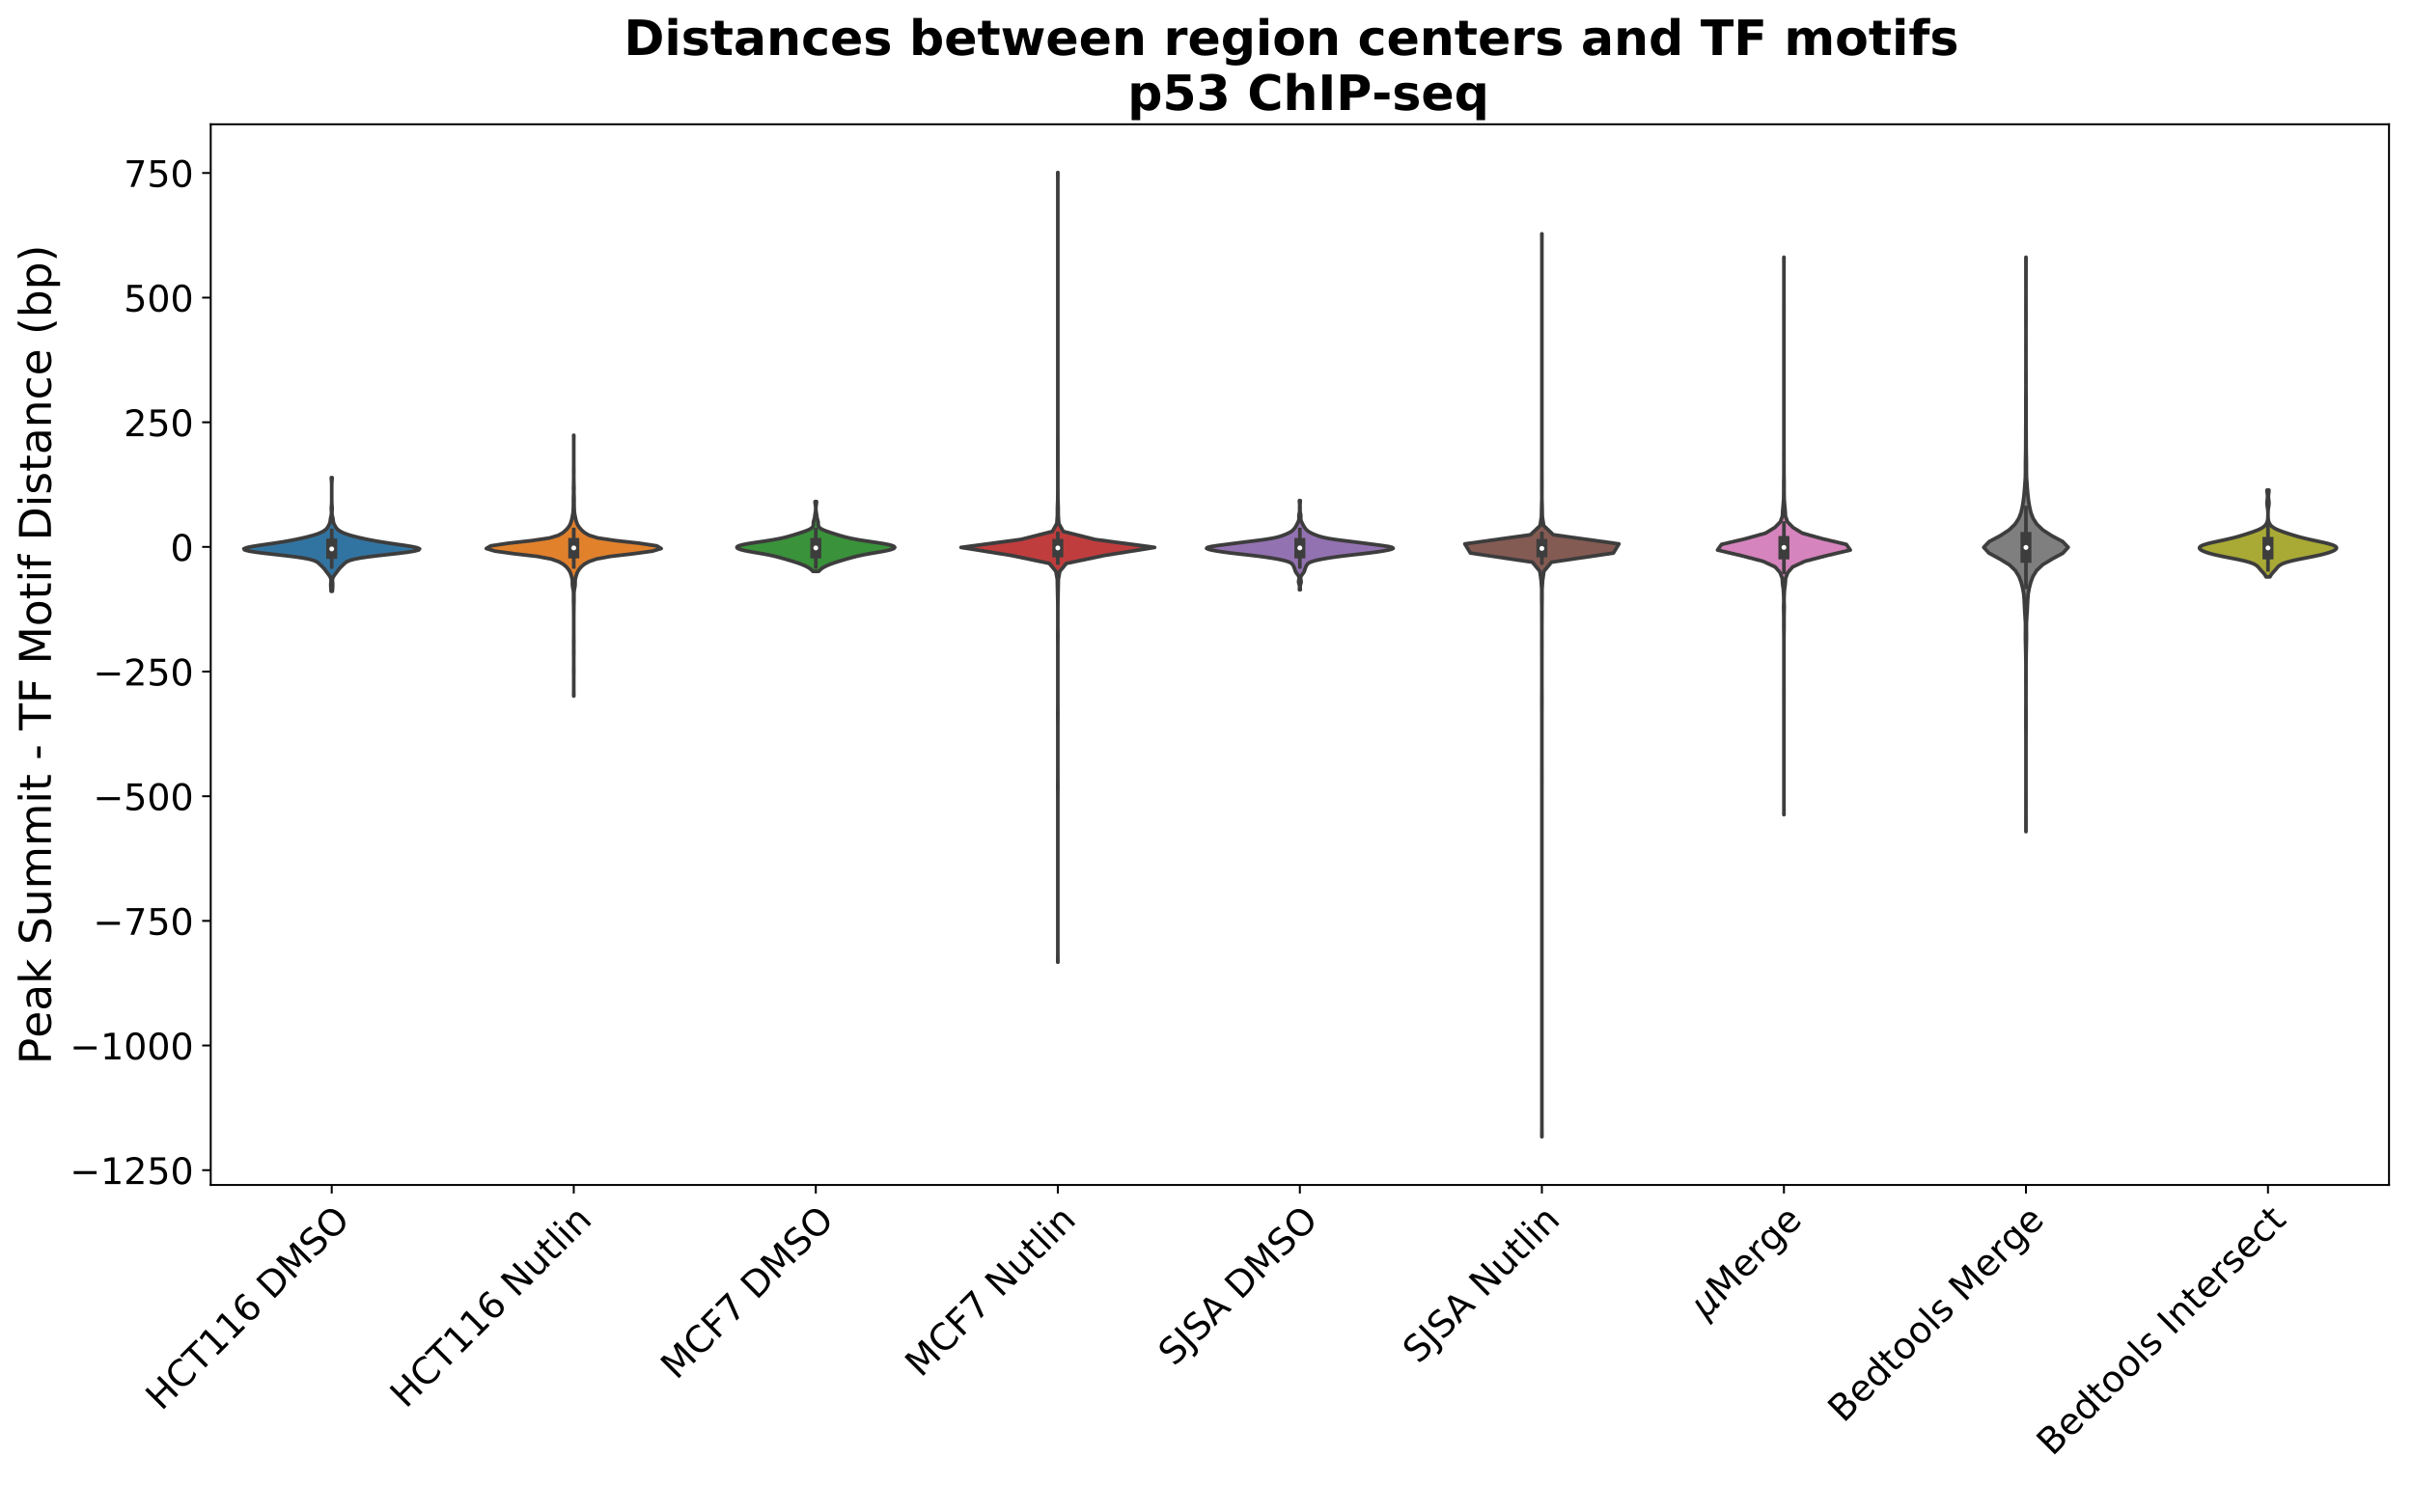 <?xml version="1.0" encoding="utf-8" standalone="no"?>
<!DOCTYPE svg PUBLIC "-//W3C//DTD SVG 1.1//EN"
  "http://www.w3.org/Graphics/SVG/1.1/DTD/svg11.dtd">
<!-- Created with matplotlib (http://matplotlib.org/) -->
<svg height="620pt" version="1.1" viewBox="0 0 989 620" width="989pt" xmlns="http://www.w3.org/2000/svg" xmlns:xlink="http://www.w3.org/1999/xlink">
 <defs>
  <style type="text/css">
*{stroke-linecap:butt;stroke-linejoin:round;}
  </style>
 </defs>
 <g id="figure_1">
  <g id="patch_1">
   <path d="M 0 620.428 
L 989.865 620.428 
L 989.865 0 
L 0 0 
z
" style="fill:#ffffff;"/>
  </g>
  <g id="axes_1">
   <g id="patch_2">
    <path d="M 86.365 485.829 
L 979.165 485.829 
L 979.165 50.949 
L 86.365 50.949 
z
" style="fill:#ffffff;"/>
   </g>
   <g id="PolyCollection_1">
    <defs>
     <path d="M 136.216 -378 
L 135.714 -378 
L 135.672 -378.471 
L 135.642 -378.941 
L 135.617 -379.412 
L 135.592 -379.883 
L 135.572 -380.354 
L 135.567 -380.825 
L 135.589 -381.295 
L 135.634 -381.766 
L 135.675 -382.237 
L 135.676 -382.708 
L 135.601 -383.179 
L 135.438 -383.649 
L 135.193 -384.12 
L 134.886 -384.591 
L 134.54 -385.062 
L 134.177 -385.532 
L 133.816 -386.003 
L 133.462 -386.474 
L 133.105 -386.945 
L 132.718 -387.416 
L 132.283 -387.886 
L 131.806 -388.357 
L 131.321 -388.828 
L 130.84 -389.299 
L 130.3 -389.769 
L 129.554 -390.24 
L 128.407 -390.711 
L 126.673 -391.182 
L 124.224 -391.653 
L 121.031 -392.123 
L 117.209 -392.594 
L 113.022 -393.065 
L 108.836 -393.536 
L 105.057 -394.007 
L 102.092 -394.477 
L 100.31 -394.948 
L 99.95 -395.419 
L 101.018 -395.89 
L 103.248 -396.36 
L 106.206 -396.831 
L 109.454 -397.302 
L 112.677 -397.773 
L 115.698 -398.244 
L 118.442 -398.714 
L 120.907 -399.185 
L 123.139 -399.656 
L 125.189 -400.127 
L 127.07 -400.597 
L 128.745 -401.068 
L 130.17 -401.539 
L 131.336 -402.01 
L 132.275 -402.481 
L 133.021 -402.951 
L 133.598 -403.422 
L 134.029 -403.893 
L 134.356 -404.364 
L 134.627 -404.835 
L 134.871 -405.305 
L 135.084 -405.776 
L 135.243 -406.247 
L 135.337 -406.718 
L 135.393 -407.188 
L 135.451 -407.659 
L 135.538 -408.13 
L 135.648 -408.601 
L 135.756 -409.072 
L 135.836 -409.542 
L 135.873 -410.013 
L 135.871 -410.484 
L 135.843 -410.955 
L 135.811 -411.425 
L 135.796 -411.896 
L 135.809 -412.367 
L 135.843 -412.838 
L 135.886 -413.309 
L 135.922 -413.779 
L 135.945 -414.25 
L 135.958 -414.721 
L 135.963 -415.192 
L 135.964 -415.662 
L 135.965 -416.133 
L 135.965 -416.604 
L 135.965 -417.075 
L 135.965 -417.546 
L 135.965 -418.016 
L 135.965 -418.487 
L 135.965 -418.958 
L 135.965 -419.429 
L 135.965 -419.9 
L 135.965 -420.37 
L 135.965 -420.841 
L 135.963 -421.312 
L 135.958 -421.783 
L 135.947 -422.253 
L 135.924 -422.724 
L 135.889 -423.195 
L 135.847 -423.666 
L 135.811 -424.137 
L 135.797 -424.607 
L 136.134 -424.607 
L 136.134 -424.607 
L 136.119 -424.137 
L 136.084 -423.666 
L 136.041 -423.195 
L 136.006 -422.724 
L 135.984 -422.253 
L 135.972 -421.783 
L 135.967 -421.312 
L 135.966 -420.841 
L 135.965 -420.37 
L 135.965 -419.9 
L 135.965 -419.429 
L 135.965 -418.958 
L 135.965 -418.487 
L 135.965 -418.016 
L 135.965 -417.546 
L 135.965 -417.075 
L 135.965 -416.604 
L 135.965 -416.133 
L 135.966 -415.662 
L 135.968 -415.192 
L 135.973 -414.721 
L 135.985 -414.25 
L 136.009 -413.779 
L 136.045 -413.309 
L 136.087 -412.838 
L 136.122 -412.367 
L 136.134 -411.896 
L 136.119 -411.425 
L 136.088 -410.955 
L 136.06 -410.484 
L 136.057 -410.013 
L 136.095 -409.542 
L 136.174 -409.072 
L 136.282 -408.601 
L 136.392 -408.13 
L 136.479 -407.659 
L 136.537 -407.188 
L 136.593 -406.718 
L 136.688 -406.247 
L 136.846 -405.776 
L 137.059 -405.305 
L 137.304 -404.835 
L 137.574 -404.364 
L 137.901 -403.893 
L 138.332 -403.422 
L 138.909 -402.951 
L 139.656 -402.481 
L 140.594 -402.01 
L 141.761 -401.539 
L 143.185 -401.068 
L 144.86 -400.597 
L 146.742 -400.127 
L 148.792 -399.656 
L 151.023 -399.185 
L 153.488 -398.714 
L 156.232 -398.244 
L 159.253 -397.773 
L 162.476 -397.302 
L 165.724 -396.831 
L 168.682 -396.36 
L 170.913 -395.89 
L 171.981 -395.419 
L 171.621 -394.948 
L 169.838 -394.477 
L 166.874 -394.007 
L 163.095 -393.536 
L 158.908 -393.065 
L 154.721 -392.594 
L 150.899 -392.123 
L 147.706 -391.653 
L 145.257 -391.182 
L 143.524 -390.711 
L 142.377 -390.24 
L 141.63 -389.769 
L 141.091 -389.299 
L 140.609 -388.828 
L 140.124 -388.357 
L 139.648 -387.886 
L 139.212 -387.416 
L 138.826 -386.945 
L 138.468 -386.474 
L 138.114 -386.003 
L 137.753 -385.532 
L 137.39 -385.062 
L 137.045 -384.591 
L 136.738 -384.12 
L 136.493 -383.649 
L 136.329 -383.179 
L 136.255 -382.708 
L 136.255 -382.237 
L 136.297 -381.766 
L 136.341 -381.295 
L 136.363 -380.825 
L 136.359 -380.354 
L 136.338 -379.883 
L 136.314 -379.412 
L 136.289 -378.941 
L 136.258 -378.471 
L 136.216 -378 
z
" id="m88a4953189" style="stroke:#3d3d3d;stroke-width:1.5;"/>
    </defs>
    <g clip-path="url(#pa9b1f231a8)">
     <use style="fill:#3274a1;stroke:#3d3d3d;stroke-width:1.5;" x="0" xlink:href="#m88a4953189" y="620.428"/>
    </g>
   </g>
   <g id="PolyCollection_2">
    <defs>
     <path d="M 235.203 -335.072 
L 235.128 -335.072 
L 235.146 -336.152 
L 235.162 -337.232 
L 235.165 -338.312 
L 235.165 -339.392 
L 235.165 -340.472 
L 235.165 -341.551 
L 235.165 -342.631 
L 235.159 -343.711 
L 235.137 -344.791 
L 235.131 -345.871 
L 235.154 -346.951 
L 235.164 -348.031 
L 235.165 -349.111 
L 235.165 -350.191 
L 235.161 -351.271 
L 235.142 -352.351 
L 235.128 -353.43 
L 235.149 -354.51 
L 235.154 -355.59 
L 235.132 -356.67 
L 235.135 -357.75 
L 235.157 -358.83 
L 235.165 -359.91 
L 235.165 -360.99 
L 235.165 -362.07 
L 235.165 -363.15 
L 235.165 -364.23 
L 235.165 -365.309 
L 235.165 -366.389 
L 235.165 -367.469 
L 235.16 -368.549 
L 235.139 -369.629 
L 235.128 -370.709 
L 235.135 -371.789 
L 235.103 -372.869 
L 235.068 -373.949 
L 235.074 -375.029 
L 235.08 -376.109 
L 235.074 -377.188 
L 234.998 -378.268 
L 234.794 -379.348 
L 234.626 -380.428 
L 234.595 -381.508 
L 234.587 -382.588 
L 234.373 -383.668 
L 234.071 -384.748 
L 233.674 -385.828 
L 233.043 -386.908 
L 232.153 -387.988 
L 230.908 -389.067 
L 229.004 -390.147 
L 225.938 -391.227 
L 220.184 -392.307 
L 210.846 -393.387 
L 202.921 -394.467 
L 199.321 -395.547 
L 201.15 -396.627 
L 208.3 -397.707 
L 218 -398.787 
L 225.322 -399.867 
L 228.845 -400.946 
L 230.728 -402.026 
L 231.944 -403.106 
L 232.91 -404.186 
L 233.606 -405.266 
L 234.023 -406.346 
L 234.334 -407.426 
L 234.556 -408.506 
L 234.774 -409.586 
L 234.92 -410.666 
L 234.979 -411.745 
L 235.019 -412.825 
L 235.034 -413.905 
L 235.02 -414.985 
L 235.02 -416.065 
L 235.057 -417.145 
L 235.104 -418.225 
L 235.087 -419.305 
L 235.06 -420.385 
L 235.104 -421.465 
L 235.123 -422.545 
L 235.135 -423.624 
L 235.157 -424.704 
L 235.154 -425.784 
L 235.131 -426.864 
L 235.136 -427.944 
L 235.158 -429.024 
L 235.165 -430.104 
L 235.165 -431.184 
L 235.165 -432.264 
L 235.165 -433.344 
L 235.165 -434.424 
L 235.165 -435.503 
L 235.165 -436.583 
L 235.165 -437.663 
L 235.165 -438.743 
L 235.162 -439.823 
L 235.146 -440.903 
L 235.128 -441.983 
L 235.203 -441.983 
L 235.203 -441.983 
L 235.185 -440.903 
L 235.168 -439.823 
L 235.165 -438.743 
L 235.165 -437.663 
L 235.165 -436.583 
L 235.165 -435.503 
L 235.165 -434.424 
L 235.165 -433.344 
L 235.165 -432.264 
L 235.165 -431.184 
L 235.166 -430.104 
L 235.172 -429.024 
L 235.194 -427.944 
L 235.199 -426.864 
L 235.177 -425.784 
L 235.173 -424.704 
L 235.195 -423.624 
L 235.207 -422.545 
L 235.226 -421.465 
L 235.27 -420.385 
L 235.243 -419.305 
L 235.227 -418.225 
L 235.273 -417.145 
L 235.31 -416.065 
L 235.31 -414.985 
L 235.297 -413.905 
L 235.312 -412.825 
L 235.351 -411.745 
L 235.41 -410.666 
L 235.557 -409.586 
L 235.774 -408.506 
L 235.996 -407.426 
L 236.308 -406.346 
L 236.724 -405.266 
L 237.42 -404.186 
L 238.387 -403.106 
L 239.602 -402.026 
L 241.486 -400.946 
L 245.009 -399.867 
L 252.33 -398.787 
L 262.03 -397.707 
L 269.18 -396.627 
L 271.009 -395.547 
L 267.41 -394.467 
L 259.484 -393.387 
L 250.146 -392.307 
L 244.392 -391.227 
L 241.327 -390.147 
L 239.422 -389.067 
L 238.178 -387.988 
L 237.287 -386.908 
L 236.656 -385.828 
L 236.259 -384.748 
L 235.957 -383.668 
L 235.743 -382.588 
L 235.735 -381.508 
L 235.704 -380.428 
L 235.536 -379.348 
L 235.332 -378.268 
L 235.256 -377.188 
L 235.251 -376.109 
L 235.256 -375.029 
L 235.262 -373.949 
L 235.227 -372.869 
L 235.196 -371.789 
L 235.203 -370.709 
L 235.191 -369.629 
L 235.17 -368.549 
L 235.165 -367.469 
L 235.165 -366.389 
L 235.165 -365.309 
L 235.165 -364.23 
L 235.165 -363.15 
L 235.165 -362.07 
L 235.165 -360.99 
L 235.166 -359.91 
L 235.173 -358.83 
L 235.196 -357.75 
L 235.198 -356.67 
L 235.177 -355.59 
L 235.182 -354.51 
L 235.202 -353.43 
L 235.189 -352.351 
L 235.169 -351.271 
L 235.165 -350.191 
L 235.165 -349.111 
L 235.166 -348.031 
L 235.177 -346.951 
L 235.2 -345.871 
L 235.193 -344.791 
L 235.171 -343.711 
L 235.166 -342.631 
L 235.165 -341.551 
L 235.165 -340.472 
L 235.165 -339.392 
L 235.165 -338.312 
L 235.168 -337.232 
L 235.185 -336.152 
L 235.203 -335.072 
z
" id="m7349d3cd65" style="stroke:#3d3d3d;stroke-width:1.5;"/>
    </defs>
    <g clip-path="url(#pa9b1f231a8)">
     <use style="fill:#e1812c;stroke:#3d3d3d;stroke-width:1.5;" x="0" xlink:href="#m7349d3cd65" y="620.428"/>
    </g>
   </g>
   <g id="PolyCollection_3">
    <defs>
     <path d="M 335.564 -386.177 
L 333.166 -386.177 
L 332.903 -386.466 
L 332.612 -386.755 
L 332.287 -387.044 
L 331.917 -387.333 
L 331.496 -387.622 
L 331.015 -387.911 
L 330.472 -388.2 
L 329.867 -388.489 
L 329.203 -388.778 
L 328.484 -389.067 
L 327.714 -389.357 
L 326.895 -389.646 
L 326.031 -389.935 
L 325.125 -390.224 
L 324.185 -390.513 
L 323.219 -390.802 
L 322.234 -391.091 
L 321.234 -391.38 
L 320.213 -391.669 
L 319.156 -391.958 
L 318.038 -392.247 
L 316.827 -392.536 
L 315.497 -392.825 
L 314.033 -393.115 
L 312.442 -393.404 
L 310.76 -393.693 
L 309.05 -393.982 
L 307.39 -394.271 
L 305.862 -394.56 
L 304.535 -394.849 
L 303.461 -395.138 
L 302.672 -395.427 
L 302.185 -395.716 
L 302.012 -396.005 
L 302.166 -396.294 
L 302.657 -396.583 
L 303.492 -396.873 
L 304.662 -397.162 
L 306.135 -397.451 
L 307.854 -397.74 
L 309.74 -398.029 
L 311.702 -398.318 
L 313.652 -398.607 
L 315.517 -398.896 
L 317.246 -399.185 
L 318.815 -399.474 
L 320.221 -399.763 
L 321.481 -400.052 
L 322.62 -400.341 
L 323.668 -400.63 
L 324.654 -400.92 
L 325.601 -401.209 
L 326.526 -401.498 
L 327.436 -401.787 
L 328.328 -402.076 
L 329.192 -402.365 
L 330.01 -402.654 
L 330.762 -402.943 
L 331.429 -403.232 
L 331.996 -403.521 
L 332.456 -403.81 
L 332.809 -404.099 
L 333.06 -404.388 
L 333.223 -404.678 
L 333.314 -404.967 
L 333.354 -405.256 
L 333.365 -405.545 
L 333.368 -405.834 
L 333.381 -406.123 
L 333.415 -406.412 
L 333.472 -406.701 
L 333.548 -406.99 
L 333.634 -407.279 
L 333.72 -407.568 
L 333.797 -407.857 
L 333.859 -408.146 
L 333.907 -408.436 
L 333.947 -408.725 
L 333.983 -409.014 
L 334.02 -409.303 
L 334.063 -409.592 
L 334.111 -409.881 
L 334.161 -410.17 
L 334.209 -410.459 
L 334.251 -410.748 
L 334.286 -411.037 
L 334.311 -411.326 
L 334.327 -411.615 
L 334.332 -411.904 
L 334.329 -412.194 
L 334.315 -412.483 
L 334.292 -412.772 
L 334.26 -413.061 
L 334.22 -413.35 
L 334.176 -413.639 
L 334.133 -413.928 
L 334.095 -414.217 
L 334.07 -414.506 
L 334.061 -414.795 
L 334.669 -414.795 
L 334.669 -414.795 
L 334.66 -414.506 
L 334.635 -414.217 
L 334.598 -413.928 
L 334.554 -413.639 
L 334.51 -413.35 
L 334.47 -413.061 
L 334.438 -412.772 
L 334.415 -412.483 
L 334.402 -412.194 
L 334.398 -411.904 
L 334.404 -411.615 
L 334.419 -411.326 
L 334.444 -411.037 
L 334.479 -410.748 
L 334.522 -410.459 
L 334.57 -410.17 
L 334.62 -409.881 
L 334.667 -409.592 
L 334.71 -409.303 
L 334.748 -409.014 
L 334.784 -408.725 
L 334.823 -408.436 
L 334.871 -408.146 
L 334.934 -407.857 
L 335.01 -407.568 
L 335.096 -407.279 
L 335.182 -406.99 
L 335.259 -406.701 
L 335.316 -406.412 
L 335.349 -406.123 
L 335.362 -405.834 
L 335.365 -405.545 
L 335.377 -405.256 
L 335.417 -404.967 
L 335.508 -404.678 
L 335.67 -404.388 
L 335.921 -404.099 
L 336.274 -403.81 
L 336.734 -403.521 
L 337.301 -403.232 
L 337.968 -402.943 
L 338.72 -402.654 
L 339.539 -402.365 
L 340.402 -402.076 
L 341.294 -401.787 
L 342.204 -401.498 
L 343.129 -401.209 
L 344.076 -400.92 
L 345.062 -400.63 
L 346.11 -400.341 
L 347.249 -400.052 
L 348.509 -399.763 
L 349.916 -399.474 
L 351.485 -399.185 
L 353.214 -398.896 
L 355.079 -398.607 
L 357.029 -398.318 
L 358.991 -398.029 
L 360.876 -397.74 
L 362.595 -397.451 
L 364.068 -397.162 
L 365.238 -396.873 
L 366.073 -396.583 
L 366.564 -396.294 
L 366.718 -396.005 
L 366.545 -395.716 
L 366.059 -395.427 
L 365.269 -395.138 
L 364.196 -394.849 
L 362.869 -394.56 
L 361.34 -394.271 
L 359.68 -393.982 
L 357.97 -393.693 
L 356.289 -393.404 
L 354.698 -393.115 
L 353.233 -392.825 
L 351.903 -392.536 
L 350.693 -392.247 
L 349.574 -391.958 
L 348.517 -391.669 
L 347.496 -391.38 
L 346.496 -391.091 
L 345.511 -390.802 
L 344.545 -390.513 
L 343.605 -390.224 
L 342.7 -389.935 
L 341.835 -389.646 
L 341.016 -389.357 
L 340.246 -389.067 
L 339.527 -388.778 
L 338.864 -388.489 
L 338.259 -388.2 
L 337.715 -387.911 
L 337.234 -387.622 
L 336.813 -387.333 
L 336.444 -387.044 
L 336.118 -386.755 
L 335.827 -386.466 
L 335.564 -386.177 
z
" id="m012e0ae38b" style="stroke:#3d3d3d;stroke-width:1.5;"/>
    </defs>
    <g clip-path="url(#pa9b1f231a8)">
     <use style="fill:#3a923a;stroke:#3d3d3d;stroke-width:1.5;" x="0" xlink:href="#m012e0ae38b" y="620.428"/>
    </g>
   </g>
   <g id="PolyCollection_4">
    <defs>
     <path d="M 433.6 -225.913 
L 433.53 -225.913 
L 433.563 -229.183 
L 433.565 -232.454 
L 433.565 -235.725 
L 433.565 -238.995 
L 433.565 -242.266 
L 433.565 -245.537 
L 433.565 -248.807 
L 433.565 -252.078 
L 433.565 -255.349 
L 433.565 -258.619 
L 433.565 -261.89 
L 433.565 -265.161 
L 433.565 -268.432 
L 433.565 -271.702 
L 433.565 -274.973 
L 433.565 -278.244 
L 433.565 -281.514 
L 433.565 -284.785 
L 433.565 -288.056 
L 433.565 -291.326 
L 433.564 -294.597 
L 433.533 -297.868 
L 433.56 -301.139 
L 433.565 -304.409 
L 433.565 -307.68 
L 433.565 -310.951 
L 433.565 -314.221 
L 433.565 -317.492 
L 433.565 -320.763 
L 433.564 -324.033 
L 433.53 -327.304 
L 433.562 -330.575 
L 433.565 -333.846 
L 433.565 -337.116 
L 433.565 -340.387 
L 433.565 -343.658 
L 433.565 -346.928 
L 433.565 -350.199 
L 433.565 -353.47 
L 433.56 -356.74 
L 433.533 -360.011 
L 433.564 -363.282 
L 433.565 -366.552 
L 433.565 -369.823 
L 433.553 -373.094 
L 433.477 -376.365 
L 433.409 -379.635 
L 433.349 -382.906 
L 432.762 -386.177 
L 430.055 -389.447 
L 414.378 -392.718 
L 393.885 -395.989 
L 418.386 -399.259 
L 431.329 -402.53 
L 433.156 -405.801 
L 433.392 -409.072 
L 433.407 -412.342 
L 433.53 -415.613 
L 433.556 -418.884 
L 433.565 -422.154 
L 433.565 -425.425 
L 433.551 -428.696 
L 433.544 -431.966 
L 433.547 -435.237 
L 433.548 -438.508 
L 433.565 -441.779 
L 433.565 -445.049 
L 433.565 -448.32 
L 433.565 -451.591 
L 433.565 -454.861 
L 433.565 -458.132 
L 433.565 -461.403 
L 433.565 -464.673 
L 433.565 -467.944 
L 433.565 -471.215 
L 433.565 -474.485 
L 433.565 -477.756 
L 433.565 -481.027 
L 433.565 -484.298 
L 433.565 -487.568 
L 433.565 -490.839 
L 433.565 -494.11 
L 433.565 -497.38 
L 433.565 -500.651 
L 433.565 -503.922 
L 433.565 -507.192 
L 433.565 -510.463 
L 433.565 -513.734 
L 433.565 -517.005 
L 433.565 -520.275 
L 433.565 -523.546 
L 433.565 -526.817 
L 433.565 -530.087 
L 433.565 -533.358 
L 433.565 -536.629 
L 433.565 -539.899 
L 433.565 -543.17 
L 433.563 -546.441 
L 433.53 -549.711 
L 433.6 -549.711 
L 433.6 -549.711 
L 433.567 -546.441 
L 433.565 -543.17 
L 433.565 -539.899 
L 433.565 -536.629 
L 433.565 -533.358 
L 433.565 -530.087 
L 433.565 -526.817 
L 433.565 -523.546 
L 433.565 -520.275 
L 433.565 -517.005 
L 433.565 -513.734 
L 433.565 -510.463 
L 433.565 -507.192 
L 433.565 -503.922 
L 433.565 -500.651 
L 433.565 -497.38 
L 433.565 -494.11 
L 433.565 -490.839 
L 433.565 -487.568 
L 433.565 -484.298 
L 433.565 -481.027 
L 433.565 -477.756 
L 433.565 -474.485 
L 433.565 -471.215 
L 433.565 -467.944 
L 433.565 -464.673 
L 433.565 -461.403 
L 433.565 -458.132 
L 433.565 -454.861 
L 433.565 -451.591 
L 433.565 -448.32 
L 433.565 -445.049 
L 433.565 -441.779 
L 433.583 -438.508 
L 433.583 -435.237 
L 433.586 -431.966 
L 433.58 -428.696 
L 433.565 -425.425 
L 433.565 -422.154 
L 433.575 -418.884 
L 433.6 -415.613 
L 433.724 -412.342 
L 433.739 -409.072 
L 433.974 -405.801 
L 435.802 -402.53 
L 448.744 -399.259 
L 473.245 -395.989 
L 452.753 -392.718 
L 437.076 -389.447 
L 434.368 -386.177 
L 433.782 -382.906 
L 433.722 -379.635 
L 433.653 -376.365 
L 433.577 -373.094 
L 433.565 -369.823 
L 433.565 -366.552 
L 433.566 -363.282 
L 433.597 -360.011 
L 433.571 -356.74 
L 433.565 -353.47 
L 433.565 -350.199 
L 433.565 -346.928 
L 433.565 -343.658 
L 433.565 -340.387 
L 433.565 -337.116 
L 433.565 -333.846 
L 433.568 -330.575 
L 433.6 -327.304 
L 433.567 -324.033 
L 433.565 -320.763 
L 433.565 -317.492 
L 433.565 -314.221 
L 433.565 -310.951 
L 433.565 -307.68 
L 433.565 -304.409 
L 433.571 -301.139 
L 433.597 -297.868 
L 433.566 -294.597 
L 433.565 -291.326 
L 433.565 -288.056 
L 433.565 -284.785 
L 433.565 -281.514 
L 433.565 -278.244 
L 433.565 -274.973 
L 433.565 -271.702 
L 433.565 -268.432 
L 433.565 -265.161 
L 433.565 -261.89 
L 433.565 -258.619 
L 433.565 -255.349 
L 433.565 -252.078 
L 433.565 -248.807 
L 433.565 -245.537 
L 433.565 -242.266 
L 433.565 -238.995 
L 433.565 -235.725 
L 433.565 -232.454 
L 433.567 -229.183 
L 433.6 -225.913 
z
" id="mb212bc131b" style="stroke:#3d3d3d;stroke-width:1.5;"/>
    </defs>
    <g clip-path="url(#pa9b1f231a8)">
     <use style="fill:#c03d3e;stroke:#3d3d3d;stroke-width:1.5;" x="0" xlink:href="#mb212bc131b" y="620.428"/>
    </g>
   </g>
   <g id="PolyCollection_5">
    <defs>
     <path d="M 532.942 -378.613 
L 532.589 -378.613 
L 532.594 -378.983 
L 532.621 -379.352 
L 532.648 -379.722 
L 532.646 -380.092 
L 532.597 -380.461 
L 532.499 -380.831 
L 532.379 -381.2 
L 532.279 -381.57 
L 532.243 -381.94 
L 532.28 -382.309 
L 532.361 -382.679 
L 532.436 -383.048 
L 532.461 -383.418 
L 532.413 -383.788 
L 532.285 -384.157 
L 532.079 -384.527 
L 531.81 -384.896 
L 531.517 -385.266 
L 531.247 -385.636 
L 531.035 -386.005 
L 530.883 -386.375 
L 530.765 -386.744 
L 530.65 -387.114 
L 530.521 -387.484 
L 530.375 -387.853 
L 530.215 -388.223 
L 530.034 -388.593 
L 529.804 -388.962 
L 529.465 -389.332 
L 528.938 -389.701 
L 528.14 -390.071 
L 527.014 -390.441 
L 525.549 -390.81 
L 523.763 -391.18 
L 521.683 -391.549 
L 519.312 -391.919 
L 516.634 -392.289 
L 513.644 -392.658 
L 510.412 -393.028 
L 507.112 -393.397 
L 503.977 -393.767 
L 501.182 -394.137 
L 498.777 -394.506 
L 496.761 -394.876 
L 495.245 -395.245 
L 494.514 -395.615 
L 494.873 -395.985 
L 496.389 -396.354 
L 498.777 -396.724 
L 501.571 -397.093 
L 504.43 -397.463 
L 507.28 -397.833 
L 510.203 -398.202 
L 513.214 -398.572 
L 516.171 -398.941 
L 518.86 -399.311 
L 521.128 -399.681 
L 522.942 -400.05 
L 524.365 -400.42 
L 525.505 -400.789 
L 526.473 -401.159 
L 527.345 -401.529 
L 528.141 -401.898 
L 528.836 -402.268 
L 529.401 -402.638 
L 529.842 -403.007 
L 530.198 -403.377 
L 530.508 -403.746 
L 530.786 -404.116 
L 531.029 -404.486 
L 531.243 -404.855 
L 531.439 -405.225 
L 531.631 -405.594 
L 531.82 -405.964 
L 532.001 -406.334 
L 532.162 -406.703 
L 532.289 -407.073 
L 532.373 -407.442 
L 532.41 -407.812 
L 532.408 -408.182 
L 532.388 -408.551 
L 532.378 -408.921 
L 532.402 -409.29 
L 532.465 -409.66 
L 532.55 -410.03 
L 532.628 -410.399 
L 532.677 -410.769 
L 532.694 -411.138 
L 532.688 -411.508 
L 532.677 -411.878 
L 532.675 -412.247 
L 532.684 -412.617 
L 532.698 -412.986 
L 532.702 -413.356 
L 532.688 -413.726 
L 532.656 -414.095 
L 532.619 -414.465 
L 532.594 -414.834 
L 532.596 -415.204 
L 532.934 -415.204 
L 532.934 -415.204 
L 532.936 -414.834 
L 532.912 -414.465 
L 532.874 -414.095 
L 532.842 -413.726 
L 532.828 -413.356 
L 532.832 -412.986 
L 532.846 -412.617 
L 532.856 -412.247 
L 532.853 -411.878 
L 532.843 -411.508 
L 532.837 -411.138 
L 532.853 -410.769 
L 532.902 -410.399 
L 532.98 -410.03 
L 533.065 -409.66 
L 533.129 -409.29 
L 533.153 -408.921 
L 533.142 -408.551 
L 533.122 -408.182 
L 533.121 -407.812 
L 533.157 -407.442 
L 533.241 -407.073 
L 533.369 -406.703 
L 533.529 -406.334 
L 533.71 -405.964 
L 533.9 -405.594 
L 534.091 -405.225 
L 534.288 -404.855 
L 534.501 -404.486 
L 534.745 -404.116 
L 535.022 -403.746 
L 535.332 -403.377 
L 535.688 -403.007 
L 536.129 -402.638 
L 536.694 -402.268 
L 537.389 -401.898 
L 538.185 -401.529 
L 539.057 -401.159 
L 540.025 -400.789 
L 541.165 -400.42 
L 542.588 -400.05 
L 544.402 -399.681 
L 546.67 -399.311 
L 549.359 -398.941 
L 552.316 -398.572 
L 555.327 -398.202 
L 558.25 -397.833 
L 561.1 -397.463 
L 563.959 -397.093 
L 566.754 -396.724 
L 569.141 -396.354 
L 570.657 -395.985 
L 571.016 -395.615 
L 570.285 -395.245 
L 568.769 -394.876 
L 566.753 -394.506 
L 564.348 -394.137 
L 561.553 -393.767 
L 558.419 -393.397 
L 555.119 -393.028 
L 551.886 -392.658 
L 548.896 -392.289 
L 546.218 -391.919 
L 543.848 -391.549 
L 541.767 -391.18 
L 539.981 -390.81 
L 538.516 -390.441 
L 537.39 -390.071 
L 536.592 -389.701 
L 536.065 -389.332 
L 535.726 -388.962 
L 535.496 -388.593 
L 535.316 -388.223 
L 535.156 -387.853 
L 535.009 -387.484 
L 534.88 -387.114 
L 534.765 -386.744 
L 534.647 -386.375 
L 534.495 -386.005 
L 534.283 -385.636 
L 534.013 -385.266 
L 533.72 -384.896 
L 533.452 -384.527 
L 533.245 -384.157 
L 533.117 -383.788 
L 533.069 -383.418 
L 533.095 -383.048 
L 533.169 -382.679 
L 533.25 -382.309 
L 533.287 -381.94 
L 533.251 -381.57 
L 533.152 -381.2 
L 533.031 -380.831 
L 532.933 -380.461 
L 532.884 -380.092 
L 532.883 -379.722 
L 532.909 -379.352 
L 532.937 -378.983 
L 532.942 -378.613 
z
" id="m7ec8f54051" style="stroke:#3d3d3d;stroke-width:1.5;"/>
    </defs>
    <g clip-path="url(#pa9b1f231a8)">
     <use style="fill:#9372b2;stroke:#3d3d3d;stroke-width:1.5;" x="0" xlink:href="#m7ec8f54051" y="620.428"/>
    </g>
   </g>
   <g id="PolyCollection_6">
    <defs>
     <path d="M 631.991 -154.366 
L 631.939 -154.366 
L 631.965 -158.105 
L 631.965 -161.845 
L 631.965 -165.584 
L 631.965 -169.324 
L 631.965 -173.063 
L 631.965 -176.803 
L 631.965 -180.542 
L 631.965 -184.281 
L 631.965 -188.021 
L 631.965 -191.76 
L 631.965 -195.5 
L 631.965 -199.239 
L 631.965 -202.978 
L 631.965 -206.718 
L 631.965 -210.457 
L 631.965 -214.197 
L 631.965 -217.936 
L 631.965 -221.675 
L 631.965 -225.415 
L 631.965 -229.154 
L 631.965 -232.894 
L 631.965 -236.633 
L 631.965 -240.373 
L 631.965 -244.112 
L 631.965 -247.851 
L 631.965 -251.591 
L 631.965 -255.33 
L 631.965 -259.07 
L 631.965 -262.809 
L 631.965 -266.548 
L 631.965 -270.288 
L 631.965 -274.027 
L 631.965 -277.767 
L 631.965 -281.506 
L 631.965 -285.246 
L 631.965 -288.985 
L 631.965 -292.724 
L 631.965 -296.464 
L 631.952 -300.203 
L 631.962 -303.943 
L 631.965 -307.682 
L 631.965 -311.421 
L 631.965 -315.161 
L 631.965 -318.9 
L 631.965 -322.64 
L 631.965 -326.379 
L 631.948 -330.118 
L 631.939 -333.858 
L 631.965 -337.597 
L 631.965 -341.337 
L 631.965 -345.076 
L 631.965 -348.816 
L 631.963 -352.555 
L 631.947 -356.294 
L 631.965 -360.034 
L 631.964 -363.773 
L 631.942 -367.513 
L 631.941 -371.252 
L 631.891 -374.991 
L 631.905 -378.731 
L 631.65 -382.47 
L 631.13 -386.21 
L 628.048 -389.949 
L 602.658 -393.689 
L 600.387 -397.428 
L 627.253 -401.167 
L 631.219 -404.907 
L 631.792 -408.646 
L 631.855 -412.386 
L 631.961 -416.125 
L 631.945 -419.864 
L 631.945 -423.604 
L 631.965 -427.343 
L 631.965 -431.083 
L 631.965 -434.822 
L 631.965 -438.561 
L 631.965 -442.301 
L 631.965 -446.04 
L 631.965 -449.78 
L 631.965 -453.519 
L 631.965 -457.259 
L 631.965 -460.998 
L 631.965 -464.737 
L 631.965 -468.477 
L 631.965 -472.216 
L 631.965 -475.956 
L 631.965 -479.695 
L 631.965 -483.434 
L 631.965 -487.174 
L 631.965 -490.913 
L 631.965 -494.653 
L 631.965 -498.392 
L 631.965 -502.132 
L 631.965 -505.871 
L 631.965 -509.61 
L 631.965 -513.35 
L 631.965 -517.089 
L 631.965 -520.829 
L 631.939 -524.568 
L 631.991 -524.568 
L 631.991 -524.568 
L 631.965 -520.829 
L 631.965 -517.089 
L 631.965 -513.35 
L 631.965 -509.61 
L 631.965 -505.871 
L 631.965 -502.132 
L 631.965 -498.392 
L 631.965 -494.653 
L 631.965 -490.913 
L 631.965 -487.174 
L 631.965 -483.434 
L 631.965 -479.695 
L 631.965 -475.956 
L 631.965 -472.216 
L 631.965 -468.477 
L 631.965 -464.737 
L 631.965 -460.998 
L 631.965 -457.259 
L 631.965 -453.519 
L 631.965 -449.78 
L 631.965 -446.04 
L 631.965 -442.301 
L 631.965 -438.561 
L 631.965 -434.822 
L 631.965 -431.083 
L 631.965 -427.343 
L 631.985 -423.604 
L 631.985 -419.864 
L 631.969 -416.125 
L 632.076 -412.386 
L 632.139 -408.646 
L 632.711 -404.907 
L 636.677 -401.167 
L 663.543 -397.428 
L 661.272 -393.689 
L 635.882 -389.949 
L 632.8 -386.21 
L 632.28 -382.47 
L 632.025 -378.731 
L 632.039 -374.991 
L 631.989 -371.252 
L 631.988 -367.513 
L 631.966 -363.773 
L 631.965 -360.034 
L 631.983 -356.294 
L 631.967 -352.555 
L 631.965 -348.816 
L 631.965 -345.076 
L 631.965 -341.337 
L 631.966 -337.597 
L 631.992 -333.858 
L 631.982 -330.118 
L 631.965 -326.379 
L 631.965 -322.64 
L 631.965 -318.9 
L 631.965 -315.161 
L 631.965 -311.421 
L 631.965 -307.682 
L 631.969 -303.943 
L 631.979 -300.203 
L 631.965 -296.464 
L 631.965 -292.724 
L 631.965 -288.985 
L 631.965 -285.246 
L 631.965 -281.506 
L 631.965 -277.767 
L 631.965 -274.027 
L 631.965 -270.288 
L 631.965 -266.548 
L 631.965 -262.809 
L 631.965 -259.07 
L 631.965 -255.33 
L 631.965 -251.591 
L 631.965 -247.851 
L 631.965 -244.112 
L 631.965 -240.373 
L 631.965 -236.633 
L 631.965 -232.894 
L 631.965 -229.154 
L 631.965 -225.415 
L 631.965 -221.675 
L 631.965 -217.936 
L 631.965 -214.197 
L 631.965 -210.457 
L 631.965 -206.718 
L 631.965 -202.978 
L 631.965 -199.239 
L 631.965 -195.5 
L 631.965 -191.76 
L 631.965 -188.021 
L 631.965 -184.281 
L 631.965 -180.542 
L 631.965 -176.803 
L 631.965 -173.063 
L 631.965 -169.324 
L 631.965 -165.584 
L 631.965 -161.845 
L 631.965 -158.105 
L 631.991 -154.366 
z
" id="medb593b569" style="stroke:#3d3d3d;stroke-width:1.5;"/>
    </defs>
    <g clip-path="url(#pa9b1f231a8)">
     <use style="fill:#845b53;stroke:#3d3d3d;stroke-width:1.5;" x="0" xlink:href="#medb593b569" y="620.428"/>
    </g>
   </g>
   <g id="PolyCollection_7">
    <defs>
     <path d="M 731.187 -286.42 
L 731.143 -286.42 
L 731.163 -288.729 
L 731.165 -291.037 
L 731.165 -293.346 
L 731.165 -295.654 
L 731.165 -297.963 
L 731.165 -300.271 
L 731.165 -302.58 
L 731.165 -304.888 
L 731.165 -307.197 
L 731.165 -309.505 
L 731.165 -311.814 
L 731.165 -314.122 
L 731.165 -316.431 
L 731.165 -318.739 
L 731.165 -321.048 
L 731.165 -323.356 
L 731.165 -325.665 
L 731.165 -327.973 
L 731.165 -330.282 
L 731.165 -332.59 
L 731.153 -334.899 
L 731.152 -337.207 
L 731.165 -339.516 
L 731.165 -341.824 
L 731.165 -344.133 
L 731.165 -346.441 
L 731.165 -348.749 
L 731.165 -351.058 
L 731.165 -353.366 
L 731.165 -355.675 
L 731.165 -357.983 
L 731.162 -360.292 
L 731.115 -362.6 
L 731.117 -364.909 
L 731.126 -367.217 
L 731.079 -369.526 
L 731.04 -371.834 
L 731.125 -374.143 
L 731.067 -376.451 
L 730.926 -378.76 
L 730.615 -381.068 
L 730.457 -383.377 
L 729.593 -385.685 
L 727.569 -387.994 
L 722.611 -390.302 
L 713.735 -392.611 
L 703.951 -394.919 
L 705.595 -397.228 
L 715.365 -399.536 
L 723.644 -401.845 
L 727.421 -404.153 
L 729.687 -406.462 
L 730.527 -408.77 
L 730.663 -411.079 
L 730.873 -413.387 
L 731.04 -415.696 
L 731.09 -418.004 
L 731.095 -420.312 
L 731.093 -422.621 
L 731.136 -424.929 
L 731.156 -427.238 
L 731.149 -429.546 
L 731.157 -431.855 
L 731.148 -434.163 
L 731.165 -436.472 
L 731.165 -438.78 
L 731.165 -441.089 
L 731.165 -443.397 
L 731.165 -445.706 
L 731.165 -448.014 
L 731.165 -450.323 
L 731.165 -452.631 
L 731.165 -454.94 
L 731.165 -457.248 
L 731.165 -459.557 
L 731.165 -461.865 
L 731.165 -464.174 
L 731.165 -466.482 
L 731.165 -468.791 
L 731.165 -471.099 
L 731.165 -473.408 
L 731.165 -475.716 
L 731.165 -478.025 
L 731.165 -480.333 
L 731.165 -482.642 
L 731.165 -484.95 
L 731.165 -487.259 
L 731.165 -489.567 
L 731.153 -491.876 
L 731.152 -494.184 
L 731.165 -496.492 
L 731.165 -498.801 
L 731.165 -501.109 
L 731.165 -503.418 
L 731.165 -505.726 
L 731.165 -508.035 
L 731.165 -510.343 
L 731.163 -512.652 
L 731.143 -514.96 
L 731.187 -514.96 
L 731.187 -514.96 
L 731.167 -512.652 
L 731.165 -510.343 
L 731.165 -508.035 
L 731.165 -505.726 
L 731.165 -503.418 
L 731.165 -501.109 
L 731.165 -498.801 
L 731.165 -496.492 
L 731.178 -494.184 
L 731.177 -491.876 
L 731.165 -489.567 
L 731.165 -487.259 
L 731.165 -484.95 
L 731.165 -482.642 
L 731.165 -480.333 
L 731.165 -478.025 
L 731.165 -475.716 
L 731.165 -473.408 
L 731.165 -471.099 
L 731.165 -468.791 
L 731.165 -466.482 
L 731.165 -464.174 
L 731.165 -461.865 
L 731.165 -459.557 
L 731.165 -457.248 
L 731.165 -454.94 
L 731.165 -452.631 
L 731.165 -450.323 
L 731.165 -448.014 
L 731.165 -445.706 
L 731.165 -443.397 
L 731.165 -441.089 
L 731.165 -438.78 
L 731.166 -436.472 
L 731.182 -434.163 
L 731.173 -431.855 
L 731.182 -429.546 
L 731.175 -427.238 
L 731.194 -424.929 
L 731.237 -422.621 
L 731.236 -420.312 
L 731.241 -418.004 
L 731.29 -415.696 
L 731.457 -413.387 
L 731.668 -411.079 
L 731.803 -408.77 
L 732.643 -406.462 
L 734.91 -404.153 
L 738.686 -401.845 
L 746.965 -399.536 
L 756.736 -397.228 
L 758.379 -394.919 
L 748.595 -392.611 
L 739.72 -390.302 
L 734.761 -387.994 
L 732.737 -385.685 
L 731.874 -383.377 
L 731.716 -381.068 
L 731.404 -378.76 
L 731.263 -376.451 
L 731.205 -374.143 
L 731.29 -371.834 
L 731.251 -369.526 
L 731.204 -367.217 
L 731.213 -364.909 
L 731.215 -362.6 
L 731.169 -360.292 
L 731.165 -357.983 
L 731.165 -355.675 
L 731.165 -353.366 
L 731.165 -351.058 
L 731.165 -348.749 
L 731.165 -346.441 
L 731.165 -344.133 
L 731.165 -341.824 
L 731.165 -339.516 
L 731.178 -337.207 
L 731.177 -334.899 
L 731.165 -332.59 
L 731.165 -330.282 
L 731.165 -327.973 
L 731.165 -325.665 
L 731.165 -323.356 
L 731.165 -321.048 
L 731.165 -318.739 
L 731.165 -316.431 
L 731.165 -314.122 
L 731.165 -311.814 
L 731.165 -309.505 
L 731.165 -307.197 
L 731.165 -304.888 
L 731.165 -302.58 
L 731.165 -300.271 
L 731.165 -297.963 
L 731.165 -295.654 
L 731.165 -293.346 
L 731.165 -291.037 
L 731.167 -288.729 
L 731.187 -286.42 
z
" id="m15c02138b0" style="stroke:#3d3d3d;stroke-width:1.5;"/>
    </defs>
    <g clip-path="url(#pa9b1f231a8)">
     <use style="fill:#d684bd;stroke:#3d3d3d;stroke-width:1.5;" x="0" xlink:href="#m15c02138b0" y="620.428"/>
    </g>
   </g>
   <g id="PolyCollection_8">
    <defs>
     <path d="M 830.378 -279.47 
L 830.352 -279.47 
L 830.351 -281.849 
L 830.353 -284.228 
L 830.358 -286.606 
L 830.355 -288.985 
L 830.356 -291.364 
L 830.363 -293.742 
L 830.365 -296.121 
L 830.365 -298.5 
L 830.365 -300.878 
L 830.365 -303.257 
L 830.365 -305.636 
L 830.365 -308.014 
L 830.365 -310.393 
L 830.365 -312.772 
L 830.365 -315.151 
L 830.363 -317.529 
L 830.353 -319.908 
L 830.337 -322.287 
L 830.336 -324.665 
L 830.339 -327.044 
L 830.344 -329.423 
L 830.357 -331.801 
L 830.357 -334.18 
L 830.353 -336.559 
L 830.351 -338.937 
L 830.341 -341.316 
L 830.342 -343.695 
L 830.349 -346.073 
L 830.342 -348.452 
L 830.308 -350.831 
L 830.267 -353.21 
L 830.217 -355.588 
L 830.168 -357.967 
L 830.153 -360.346 
L 830.178 -362.724 
L 830.168 -365.103 
L 830.025 -367.482 
L 829.874 -369.86 
L 829.762 -372.239 
L 829.643 -374.618 
L 829.445 -376.996 
L 829.001 -379.375 
L 828.381 -381.754 
L 827.48 -384.132 
L 826.019 -386.511 
L 823.523 -388.89 
L 819.612 -391.269 
L 815.231 -393.647 
L 813.054 -396.026 
L 815.339 -398.405 
L 819.821 -400.783 
L 823.462 -403.162 
L 825.928 -405.541 
L 827.451 -407.919 
L 828.356 -410.298 
L 828.896 -412.677 
L 829.285 -415.055 
L 829.577 -417.434 
L 829.786 -419.813 
L 829.967 -422.191 
L 830.125 -424.57 
L 830.179 -426.949 
L 830.173 -429.328 
L 830.189 -431.706 
L 830.238 -434.085 
L 830.266 -436.464 
L 830.276 -438.842 
L 830.289 -441.221 
L 830.295 -443.6 
L 830.309 -445.978 
L 830.324 -448.357 
L 830.324 -450.736 
L 830.322 -453.114 
L 830.317 -455.493 
L 830.324 -457.872 
L 830.347 -460.251 
L 830.355 -462.629 
L 830.346 -465.008 
L 830.348 -467.387 
L 830.36 -469.765 
L 830.363 -472.144 
L 830.358 -474.523 
L 830.354 -476.901 
L 830.36 -479.28 
L 830.364 -481.659 
L 830.364 -484.037 
L 830.36 -486.416 
L 830.352 -488.795 
L 830.351 -491.173 
L 830.353 -493.552 
L 830.36 -495.931 
L 830.365 -498.31 
L 830.365 -500.688 
L 830.363 -503.067 
L 830.357 -505.446 
L 830.351 -507.824 
L 830.35 -510.203 
L 830.349 -512.582 
L 830.351 -514.96 
L 830.379 -514.96 
L 830.379 -514.96 
L 830.381 -512.582 
L 830.38 -510.203 
L 830.379 -507.824 
L 830.373 -505.446 
L 830.367 -503.067 
L 830.365 -500.688 
L 830.366 -498.31 
L 830.37 -495.931 
L 830.377 -493.552 
L 830.379 -491.173 
L 830.378 -488.795 
L 830.371 -486.416 
L 830.366 -484.037 
L 830.366 -481.659 
L 830.37 -479.28 
L 830.376 -476.901 
L 830.372 -474.523 
L 830.367 -472.144 
L 830.37 -469.765 
L 830.382 -467.387 
L 830.385 -465.008 
L 830.375 -462.629 
L 830.383 -460.251 
L 830.406 -457.872 
L 830.413 -455.493 
L 830.409 -453.114 
L 830.406 -450.736 
L 830.406 -448.357 
L 830.422 -445.978 
L 830.436 -443.6 
L 830.441 -441.221 
L 830.454 -438.842 
L 830.464 -436.464 
L 830.492 -434.085 
L 830.541 -431.706 
L 830.557 -429.328 
L 830.551 -426.949 
L 830.606 -424.57 
L 830.764 -422.191 
L 830.945 -419.813 
L 831.154 -417.434 
L 831.445 -415.055 
L 831.834 -412.677 
L 832.374 -410.298 
L 833.28 -407.919 
L 834.802 -405.541 
L 837.269 -403.162 
L 840.909 -400.783 
L 845.392 -398.405 
L 847.677 -396.026 
L 845.499 -393.647 
L 841.118 -391.269 
L 837.207 -388.89 
L 834.711 -386.511 
L 833.25 -384.132 
L 832.349 -381.754 
L 831.729 -379.375 
L 831.285 -376.996 
L 831.087 -374.618 
L 830.968 -372.239 
L 830.856 -369.86 
L 830.705 -367.482 
L 830.562 -365.103 
L 830.553 -362.724 
L 830.578 -360.346 
L 830.562 -357.967 
L 830.513 -355.588 
L 830.463 -353.21 
L 830.422 -350.831 
L 830.388 -348.452 
L 830.381 -346.073 
L 830.388 -343.695 
L 830.389 -341.316 
L 830.38 -338.937 
L 830.378 -336.559 
L 830.373 -334.18 
L 830.373 -331.801 
L 830.386 -329.423 
L 830.392 -327.044 
L 830.394 -324.665 
L 830.393 -322.287 
L 830.378 -319.908 
L 830.367 -317.529 
L 830.365 -315.151 
L 830.365 -312.772 
L 830.365 -310.393 
L 830.365 -308.014 
L 830.365 -305.636 
L 830.365 -303.257 
L 830.365 -300.878 
L 830.365 -298.5 
L 830.365 -296.121 
L 830.368 -293.742 
L 830.375 -291.364 
L 830.375 -288.985 
L 830.372 -286.606 
L 830.377 -284.228 
L 830.379 -281.849 
L 830.378 -279.47 
z
" id="m2055ad0029" style="stroke:#3d3d3d;stroke-width:1.5;"/>
    </defs>
    <g clip-path="url(#pa9b1f231a8)">
     <use style="fill:#7f7f7f;stroke:#3d3d3d;stroke-width:1.5;" x="0" xlink:href="#m2055ad0029" y="620.428"/>
    </g>
   </g>
   <g id="PolyCollection_9">
    <defs>
     <path d="M 930.385 -383.928 
L 928.745 -383.928 
L 928.564 -384.287 
L 928.35 -384.647 
L 928.102 -385.006 
L 927.82 -385.365 
L 927.509 -385.724 
L 927.183 -386.084 
L 926.854 -386.443 
L 926.535 -386.802 
L 926.229 -387.162 
L 925.932 -387.521 
L 925.623 -387.88 
L 925.271 -388.239 
L 924.836 -388.599 
L 924.276 -388.958 
L 923.552 -389.317 
L 922.634 -389.677 
L 921.505 -390.036 
L 920.166 -390.395 
L 918.635 -390.754 
L 916.949 -391.114 
L 915.158 -391.473 
L 913.321 -391.832 
L 911.502 -392.192 
L 909.757 -392.551 
L 908.134 -392.91 
L 906.665 -393.269 
L 905.367 -393.629 
L 904.248 -393.988 
L 903.306 -394.347 
L 902.543 -394.706 
L 901.967 -395.066 
L 901.599 -395.425 
L 901.466 -395.784 
L 901.599 -396.144 
L 902.024 -396.503 
L 902.749 -396.862 
L 903.762 -397.221 
L 905.028 -397.581 
L 906.496 -397.94 
L 908.098 -398.299 
L 909.766 -398.659 
L 911.433 -399.018 
L 913.048 -399.377 
L 914.574 -399.736 
L 915.995 -400.096 
L 917.316 -400.455 
L 918.554 -400.814 
L 919.733 -401.174 
L 920.87 -401.533 
L 921.974 -401.892 
L 923.041 -402.251 
L 924.055 -402.611 
L 924.996 -402.97 
L 925.843 -403.329 
L 926.582 -403.689 
L 927.208 -404.048 
L 927.726 -404.407 
L 928.147 -404.766 
L 928.485 -405.126 
L 928.754 -405.485 
L 928.967 -405.844 
L 929.134 -406.203 
L 929.263 -406.563 
L 929.36 -406.922 
L 929.431 -407.281 
L 929.481 -407.641 
L 929.515 -408 
L 929.536 -408.359 
L 929.549 -408.718 
L 929.556 -409.078 
L 929.558 -409.437 
L 929.557 -409.796 
L 929.552 -410.156 
L 929.543 -410.515 
L 929.527 -410.874 
L 929.504 -411.233 
L 929.471 -411.593 
L 929.429 -411.952 
L 929.378 -412.311 
L 929.322 -412.671 
L 929.266 -413.03 
L 929.218 -413.389 
L 929.183 -413.748 
L 929.167 -414.108 
L 929.173 -414.467 
L 929.198 -414.826 
L 929.238 -415.186 
L 929.285 -415.545 
L 929.33 -415.904 
L 929.367 -416.263 
L 929.388 -416.623 
L 929.39 -416.982 
L 929.373 -417.341 
L 929.339 -417.7 
L 929.295 -418.06 
L 929.247 -418.419 
L 929.205 -418.778 
L 929.177 -419.138 
L 929.167 -419.497 
L 929.964 -419.497 
L 929.964 -419.497 
L 929.954 -419.138 
L 929.925 -418.778 
L 929.883 -418.419 
L 929.836 -418.06 
L 929.791 -417.7 
L 929.758 -417.341 
L 929.741 -416.982 
L 929.743 -416.623 
L 929.764 -416.263 
L 929.8 -415.904 
L 929.845 -415.545 
L 929.892 -415.186 
L 929.932 -414.826 
L 929.957 -414.467 
L 929.963 -414.108 
L 929.947 -413.748 
L 929.912 -413.389 
L 929.864 -413.03 
L 929.808 -412.671 
L 929.752 -412.311 
L 929.701 -411.952 
L 929.659 -411.593 
L 929.626 -411.233 
L 929.603 -410.874 
L 929.588 -410.515 
L 929.578 -410.156 
L 929.573 -409.796 
L 929.572 -409.437 
L 929.575 -409.078 
L 929.581 -408.718 
L 929.594 -408.359 
L 929.616 -408 
L 929.649 -407.641 
L 929.699 -407.281 
L 929.77 -406.922 
L 929.868 -406.563 
L 929.997 -406.203 
L 930.164 -405.844 
L 930.377 -405.485 
L 930.645 -405.126 
L 930.983 -404.766 
L 931.404 -404.407 
L 931.922 -404.048 
L 932.549 -403.689 
L 933.288 -403.329 
L 934.134 -402.97 
L 935.075 -402.611 
L 936.089 -402.251 
L 937.156 -401.892 
L 938.261 -401.533 
L 939.398 -401.174 
L 940.576 -400.814 
L 941.814 -400.455 
L 943.135 -400.096 
L 944.556 -399.736 
L 946.082 -399.377 
L 947.697 -399.018 
L 949.365 -398.659 
L 951.033 -398.299 
L 952.635 -397.94 
L 954.102 -397.581 
L 955.369 -397.221 
L 956.382 -396.862 
L 957.106 -396.503 
L 957.531 -396.144 
L 957.665 -395.784 
L 957.532 -395.425 
L 957.163 -395.066 
L 956.587 -394.706 
L 955.824 -394.347 
L 954.882 -393.988 
L 953.763 -393.629 
L 952.466 -393.269 
L 950.997 -392.91 
L 949.374 -392.551 
L 947.629 -392.192 
L 945.809 -391.832 
L 943.973 -391.473 
L 942.181 -391.114 
L 940.495 -390.754 
L 938.965 -390.395 
L 937.625 -390.036 
L 936.497 -389.677 
L 935.578 -389.317 
L 934.854 -388.958 
L 934.294 -388.599 
L 933.86 -388.239 
L 933.508 -387.88 
L 933.199 -387.521 
L 932.901 -387.162 
L 932.596 -386.802 
L 932.276 -386.443 
L 931.947 -386.084 
L 931.621 -385.724 
L 931.311 -385.365 
L 931.028 -385.006 
L 930.78 -384.647 
L 930.567 -384.287 
L 930.385 -383.928 
z
" id="mda95cf125b" style="stroke:#3d3d3d;stroke-width:1.5;"/>
    </defs>
    <g clip-path="url(#pa9b1f231a8)">
     <use style="fill:#a9aa35;stroke:#3d3d3d;stroke-width:1.5;" x="0" xlink:href="#mda95cf125b" y="620.428"/>
    </g>
   </g>
   <g id="matplotlib.axis_1">
    <g id="xtick_1">
     <g id="line2d_1">
      <defs>
       <path d="M 0 0 
L 0 3.5 
" id="m74df313613" style="stroke:#000000;stroke-width:0.8;"/>
      </defs>
      <g>
       <use style="stroke:#000000;stroke-width:0.8;" x="135.965" xlink:href="#m74df313613" y="485.829"/>
      </g>
     </g>
     <g id="text_1">
      <!-- HCT116 DMSO -->
      <defs>
       <path d="M 9.812 72.906 
L 19.672 72.906 
L 19.672 43.016 
L 55.516 43.016 
L 55.516 72.906 
L 65.375 72.906 
L 65.375 0 
L 55.516 0 
L 55.516 34.719 
L 19.672 34.719 
L 19.672 0 
L 9.812 0 
z
" id="DejaVuSans-48"/>
       <path d="M 64.406 67.281 
L 64.406 56.891 
Q 59.422 61.531 53.781 63.812 
Q 48.141 66.109 41.797 66.109 
Q 29.297 66.109 22.656 58.469 
Q 16.016 50.828 16.016 36.375 
Q 16.016 21.969 22.656 14.328 
Q 29.297 6.688 41.797 6.688 
Q 48.141 6.688 53.781 8.984 
Q 59.422 11.281 64.406 15.922 
L 64.406 5.609 
Q 59.234 2.094 53.438 0.328 
Q 47.656 -1.422 41.219 -1.422 
Q 24.656 -1.422 15.125 8.703 
Q 5.609 18.844 5.609 36.375 
Q 5.609 53.953 15.125 64.078 
Q 24.656 74.219 41.219 74.219 
Q 47.75 74.219 53.531 72.484 
Q 59.328 70.75 64.406 67.281 
z
" id="DejaVuSans-43"/>
       <path d="M -0.297 72.906 
L 61.375 72.906 
L 61.375 64.594 
L 35.5 64.594 
L 35.5 0 
L 25.594 0 
L 25.594 64.594 
L -0.297 64.594 
z
" id="DejaVuSans-54"/>
       <path d="M 12.406 8.297 
L 28.516 8.297 
L 28.516 63.922 
L 10.984 60.406 
L 10.984 69.391 
L 28.422 72.906 
L 38.281 72.906 
L 38.281 8.297 
L 54.391 8.297 
L 54.391 0 
L 12.406 0 
z
" id="DejaVuSans-31"/>
       <path d="M 33.016 40.375 
Q 26.375 40.375 22.484 35.828 
Q 18.609 31.297 18.609 23.391 
Q 18.609 15.531 22.484 10.953 
Q 26.375 6.391 33.016 6.391 
Q 39.656 6.391 43.531 10.953 
Q 47.406 15.531 47.406 23.391 
Q 47.406 31.297 43.531 35.828 
Q 39.656 40.375 33.016 40.375 
z
M 52.594 71.297 
L 52.594 62.312 
Q 48.875 64.062 45.094 64.984 
Q 41.312 65.922 37.594 65.922 
Q 27.828 65.922 22.672 59.328 
Q 17.531 52.734 16.797 39.406 
Q 19.672 43.656 24.016 45.922 
Q 28.375 48.188 33.594 48.188 
Q 44.578 48.188 50.953 41.516 
Q 57.328 34.859 57.328 23.391 
Q 57.328 12.156 50.688 5.359 
Q 44.047 -1.422 33.016 -1.422 
Q 20.359 -1.422 13.672 8.266 
Q 6.984 17.969 6.984 36.375 
Q 6.984 53.656 15.188 63.938 
Q 23.391 74.219 37.203 74.219 
Q 40.922 74.219 44.703 73.484 
Q 48.484 72.75 52.594 71.297 
z
" id="DejaVuSans-36"/>
       <path id="DejaVuSans-20"/>
       <path d="M 19.672 64.797 
L 19.672 8.109 
L 31.594 8.109 
Q 46.688 8.109 53.688 14.938 
Q 60.688 21.781 60.688 36.531 
Q 60.688 51.172 53.688 57.984 
Q 46.688 64.797 31.594 64.797 
z
M 9.812 72.906 
L 30.078 72.906 
Q 51.266 72.906 61.172 64.094 
Q 71.094 55.281 71.094 36.531 
Q 71.094 17.672 61.125 8.828 
Q 51.172 0 30.078 0 
L 9.812 0 
z
" id="DejaVuSans-44"/>
       <path d="M 9.812 72.906 
L 24.516 72.906 
L 43.109 23.297 
L 61.812 72.906 
L 76.516 72.906 
L 76.516 0 
L 66.891 0 
L 66.891 64.016 
L 48.094 14.016 
L 38.188 14.016 
L 19.391 64.016 
L 19.391 0 
L 9.812 0 
z
" id="DejaVuSans-4d"/>
       <path d="M 53.516 70.516 
L 53.516 60.891 
Q 47.906 63.578 42.922 64.891 
Q 37.938 66.219 33.297 66.219 
Q 25.25 66.219 20.875 63.094 
Q 16.5 59.969 16.5 54.203 
Q 16.5 49.359 19.406 46.891 
Q 22.312 44.438 30.422 42.922 
L 36.375 41.703 
Q 47.406 39.594 52.656 34.297 
Q 57.906 29 57.906 20.125 
Q 57.906 9.516 50.797 4.047 
Q 43.703 -1.422 29.984 -1.422 
Q 24.812 -1.422 18.969 -0.25 
Q 13.141 0.922 6.891 3.219 
L 6.891 13.375 
Q 12.891 10.016 18.656 8.297 
Q 24.422 6.594 29.984 6.594 
Q 38.422 6.594 43.016 9.906 
Q 47.609 13.234 47.609 19.391 
Q 47.609 24.75 44.312 27.781 
Q 41.016 30.812 33.5 32.328 
L 27.484 33.5 
Q 16.453 35.688 11.516 40.375 
Q 6.594 45.062 6.594 53.422 
Q 6.594 63.094 13.406 68.656 
Q 20.219 74.219 32.172 74.219 
Q 37.312 74.219 42.625 73.281 
Q 47.953 72.359 53.516 70.516 
z
" id="DejaVuSans-53"/>
       <path d="M 39.406 66.219 
Q 28.656 66.219 22.328 58.203 
Q 16.016 50.203 16.016 36.375 
Q 16.016 22.609 22.328 14.594 
Q 28.656 6.594 39.406 6.594 
Q 50.141 6.594 56.422 14.594 
Q 62.703 22.609 62.703 36.375 
Q 62.703 50.203 56.422 58.203 
Q 50.141 66.219 39.406 66.219 
z
M 39.406 74.219 
Q 54.734 74.219 63.906 63.938 
Q 73.094 53.656 73.094 36.375 
Q 73.094 19.141 63.906 8.859 
Q 54.734 -1.422 39.406 -1.422 
Q 24.031 -1.422 14.812 8.828 
Q 5.609 19.094 5.609 36.375 
Q 5.609 53.656 14.812 63.938 
Q 24.031 74.219 39.406 74.219 
z
" id="DejaVuSans-4f"/>
      </defs>
      <g transform="translate(66.146 578.767)rotate(-45)scale(0.15 -0.15)">
       <use xlink:href="#DejaVuSans-48"/>
       <use x="75.195" xlink:href="#DejaVuSans-43"/>
       <use x="145.02" xlink:href="#DejaVuSans-54"/>
       <use x="206.104" xlink:href="#DejaVuSans-31"/>
       <use x="269.727" xlink:href="#DejaVuSans-31"/>
       <use x="333.35" xlink:href="#DejaVuSans-36"/>
       <use x="396.973" xlink:href="#DejaVuSans-20"/>
       <use x="428.76" xlink:href="#DejaVuSans-44"/>
       <use x="505.762" xlink:href="#DejaVuSans-4d"/>
       <use x="592.041" xlink:href="#DejaVuSans-53"/>
       <use x="655.518" xlink:href="#DejaVuSans-4f"/>
      </g>
     </g>
    </g>
    <g id="xtick_2">
     <g id="line2d_2">
      <g>
       <use style="stroke:#000000;stroke-width:0.8;" x="235.165" xlink:href="#m74df313613" y="485.829"/>
      </g>
     </g>
     <g id="text_2">
      <!-- HCT116 Nutlin -->
      <defs>
       <path d="M 9.812 72.906 
L 23.094 72.906 
L 55.422 11.922 
L 55.422 72.906 
L 64.984 72.906 
L 64.984 0 
L 51.703 0 
L 19.391 60.984 
L 19.391 0 
L 9.812 0 
z
" id="DejaVuSans-4e"/>
       <path d="M 8.5 21.578 
L 8.5 54.688 
L 17.484 54.688 
L 17.484 21.922 
Q 17.484 14.156 20.5 10.266 
Q 23.531 6.391 29.594 6.391 
Q 36.859 6.391 41.078 11.031 
Q 45.312 15.672 45.312 23.688 
L 45.312 54.688 
L 54.297 54.688 
L 54.297 0 
L 45.312 0 
L 45.312 8.406 
Q 42.047 3.422 37.719 1 
Q 33.406 -1.422 27.688 -1.422 
Q 18.266 -1.422 13.375 4.438 
Q 8.5 10.297 8.5 21.578 
z
M 31.109 56 
z
" id="DejaVuSans-75"/>
       <path d="M 18.312 70.219 
L 18.312 54.688 
L 36.812 54.688 
L 36.812 47.703 
L 18.312 47.703 
L 18.312 18.016 
Q 18.312 11.328 20.141 9.422 
Q 21.969 7.516 27.594 7.516 
L 36.812 7.516 
L 36.812 0 
L 27.594 0 
Q 17.188 0 13.234 3.875 
Q 9.281 7.766 9.281 18.016 
L 9.281 47.703 
L 2.688 47.703 
L 2.688 54.688 
L 9.281 54.688 
L 9.281 70.219 
z
" id="DejaVuSans-74"/>
       <path d="M 9.422 75.984 
L 18.406 75.984 
L 18.406 0 
L 9.422 0 
z
" id="DejaVuSans-6c"/>
       <path d="M 9.422 54.688 
L 18.406 54.688 
L 18.406 0 
L 9.422 0 
z
M 9.422 75.984 
L 18.406 75.984 
L 18.406 64.594 
L 9.422 64.594 
z
" id="DejaVuSans-69"/>
       <path d="M 54.891 33.016 
L 54.891 0 
L 45.906 0 
L 45.906 32.719 
Q 45.906 40.484 42.875 44.328 
Q 39.844 48.188 33.797 48.188 
Q 26.516 48.188 22.312 43.547 
Q 18.109 38.922 18.109 30.906 
L 18.109 0 
L 9.078 0 
L 9.078 54.688 
L 18.109 54.688 
L 18.109 46.188 
Q 21.344 51.125 25.703 53.562 
Q 30.078 56 35.797 56 
Q 45.219 56 50.047 50.172 
Q 54.891 44.344 54.891 33.016 
z
" id="DejaVuSans-6e"/>
      </defs>
      <g transform="translate(166.317 577.796)rotate(-45)scale(0.15 -0.15)">
       <use xlink:href="#DejaVuSans-48"/>
       <use x="75.195" xlink:href="#DejaVuSans-43"/>
       <use x="145.02" xlink:href="#DejaVuSans-54"/>
       <use x="206.104" xlink:href="#DejaVuSans-31"/>
       <use x="269.727" xlink:href="#DejaVuSans-31"/>
       <use x="333.35" xlink:href="#DejaVuSans-36"/>
       <use x="396.973" xlink:href="#DejaVuSans-20"/>
       <use x="428.76" xlink:href="#DejaVuSans-4e"/>
       <use x="503.564" xlink:href="#DejaVuSans-75"/>
       <use x="566.943" xlink:href="#DejaVuSans-74"/>
       <use x="606.152" xlink:href="#DejaVuSans-6c"/>
       <use x="633.936" xlink:href="#DejaVuSans-69"/>
       <use x="661.719" xlink:href="#DejaVuSans-6e"/>
      </g>
     </g>
    </g>
    <g id="xtick_3">
     <g id="line2d_3">
      <g>
       <use style="stroke:#000000;stroke-width:0.8;" x="334.365" xlink:href="#m74df313613" y="485.829"/>
      </g>
     </g>
     <g id="text_3">
      <!-- MCF7 DMSO -->
      <defs>
       <path d="M 9.812 72.906 
L 51.703 72.906 
L 51.703 64.594 
L 19.672 64.594 
L 19.672 43.109 
L 48.578 43.109 
L 48.578 34.812 
L 19.672 34.812 
L 19.672 0 
L 9.812 0 
z
" id="DejaVuSans-46"/>
       <path d="M 8.203 72.906 
L 55.078 72.906 
L 55.078 68.703 
L 28.609 0 
L 18.312 0 
L 43.219 64.594 
L 8.203 64.594 
z
" id="DejaVuSans-37"/>
      </defs>
      <g transform="translate(277.245 566.067)rotate(-45)scale(0.15 -0.15)">
       <use xlink:href="#DejaVuSans-4d"/>
       <use x="86.279" xlink:href="#DejaVuSans-43"/>
       <use x="156.104" xlink:href="#DejaVuSans-46"/>
       <use x="213.623" xlink:href="#DejaVuSans-37"/>
       <use x="277.246" xlink:href="#DejaVuSans-20"/>
       <use x="309.033" xlink:href="#DejaVuSans-44"/>
       <use x="386.035" xlink:href="#DejaVuSans-4d"/>
       <use x="472.314" xlink:href="#DejaVuSans-53"/>
       <use x="535.791" xlink:href="#DejaVuSans-4f"/>
      </g>
     </g>
    </g>
    <g id="xtick_4">
     <g id="line2d_4">
      <g>
       <use style="stroke:#000000;stroke-width:0.8;" x="433.565" xlink:href="#m74df313613" y="485.829"/>
      </g>
     </g>
     <g id="text_4">
      <!-- MCF7 Nutlin -->
      <g transform="translate(377.416 565.096)rotate(-45)scale(0.15 -0.15)">
       <use xlink:href="#DejaVuSans-4d"/>
       <use x="86.279" xlink:href="#DejaVuSans-43"/>
       <use x="156.104" xlink:href="#DejaVuSans-46"/>
       <use x="213.623" xlink:href="#DejaVuSans-37"/>
       <use x="277.246" xlink:href="#DejaVuSans-20"/>
       <use x="309.033" xlink:href="#DejaVuSans-4e"/>
       <use x="383.838" xlink:href="#DejaVuSans-75"/>
       <use x="447.217" xlink:href="#DejaVuSans-74"/>
       <use x="486.426" xlink:href="#DejaVuSans-6c"/>
       <use x="514.209" xlink:href="#DejaVuSans-69"/>
       <use x="541.992" xlink:href="#DejaVuSans-6e"/>
      </g>
     </g>
    </g>
    <g id="xtick_5">
     <g id="line2d_5">
      <g>
       <use style="stroke:#000000;stroke-width:0.8;" x="532.765" xlink:href="#m74df313613" y="485.829"/>
      </g>
     </g>
     <g id="text_5">
      <!-- SJSA DMSO -->
      <defs>
       <path d="M 9.812 72.906 
L 19.672 72.906 
L 19.672 5.078 
Q 19.672 -8.109 14.672 -14.062 
Q 9.672 -20.016 -1.422 -20.016 
L -5.172 -20.016 
L -5.172 -11.719 
L -2.094 -11.719 
Q 4.438 -11.719 7.125 -8.047 
Q 9.812 -4.391 9.812 5.078 
z
" id="DejaVuSans-4a"/>
       <path d="M 34.188 63.188 
L 20.797 26.906 
L 47.609 26.906 
z
M 28.609 72.906 
L 39.797 72.906 
L 67.578 0 
L 57.328 0 
L 50.688 18.703 
L 17.828 18.703 
L 11.188 0 
L 0.781 0 
z
" id="DejaVuSans-41"/>
      </defs>
      <g transform="translate(481.199 560.514)rotate(-45)scale(0.15 -0.15)">
       <use xlink:href="#DejaVuSans-53"/>
       <use x="63.477" xlink:href="#DejaVuSans-4a"/>
       <use x="92.969" xlink:href="#DejaVuSans-53"/>
       <use x="156.461" xlink:href="#DejaVuSans-41"/>
       <use x="224.869" xlink:href="#DejaVuSans-20"/>
       <use x="256.656" xlink:href="#DejaVuSans-44"/>
       <use x="333.658" xlink:href="#DejaVuSans-4d"/>
       <use x="419.938" xlink:href="#DejaVuSans-53"/>
       <use x="483.414" xlink:href="#DejaVuSans-4f"/>
      </g>
     </g>
    </g>
    <g id="xtick_6">
     <g id="line2d_6">
      <g>
       <use style="stroke:#000000;stroke-width:0.8;" x="631.965" xlink:href="#m74df313613" y="485.829"/>
      </g>
     </g>
     <g id="text_6">
      <!-- SJSA Nutlin -->
      <g transform="translate(581.37 559.543)rotate(-45)scale(0.15 -0.15)">
       <use xlink:href="#DejaVuSans-53"/>
       <use x="63.477" xlink:href="#DejaVuSans-4a"/>
       <use x="92.969" xlink:href="#DejaVuSans-53"/>
       <use x="156.461" xlink:href="#DejaVuSans-41"/>
       <use x="224.869" xlink:href="#DejaVuSans-20"/>
       <use x="256.656" xlink:href="#DejaVuSans-4e"/>
       <use x="331.461" xlink:href="#DejaVuSans-75"/>
       <use x="394.84" xlink:href="#DejaVuSans-74"/>
       <use x="434.049" xlink:href="#DejaVuSans-6c"/>
       <use x="461.832" xlink:href="#DejaVuSans-69"/>
       <use x="489.615" xlink:href="#DejaVuSans-6e"/>
      </g>
     </g>
    </g>
    <g id="xtick_7">
     <g id="line2d_7">
      <g>
       <use style="stroke:#000000;stroke-width:0.8;" x="731.165" xlink:href="#m74df313613" y="485.829"/>
      </g>
     </g>
     <g id="text_7">
      <!-- $\mu$Merge -->
      <defs>
       <path d="M -1.312 -20.797 
L 13.375 54.688 
L 22.406 54.688 
L 15.766 20.656 
Q 15.578 19.625 15.422 18.359 
Q 15.281 17.094 15.281 15.828 
Q 15.281 11.281 18.141 8.828 
Q 21 6.391 26.312 6.391 
Q 33.547 6.391 37.984 10.484 
Q 42.438 14.594 44 22.797 
L 50.203 54.688 
L 59.188 54.688 
L 51.031 12.641 
Q 50.828 11.719 50.75 11.031 
Q 50.688 10.359 50.688 9.812 
Q 50.688 8.297 51.297 7.594 
Q 51.906 6.891 53.219 6.891 
Q 53.719 6.891 54.562 7.125 
Q 55.422 7.375 56.984 8.016 
L 55.609 0.781 
Q 53.469 -0.297 51.516 -0.859 
Q 49.562 -1.422 47.703 -1.422 
Q 44.484 -1.422 42.656 0.625 
Q 40.828 2.688 40.828 6.297 
Q 38.094 2.391 34.297 0.484 
Q 30.516 -1.422 25.391 -1.422 
Q 20.844 -1.422 17.453 0.672 
Q 14.062 2.781 12.984 6.203 
L 7.719 -20.797 
z
" id="DejaVuSans-Oblique-3bc"/>
       <path d="M 56.203 29.594 
L 56.203 25.203 
L 14.891 25.203 
Q 15.484 15.922 20.484 11.062 
Q 25.484 6.203 34.422 6.203 
Q 39.594 6.203 44.453 7.469 
Q 49.312 8.734 54.109 11.281 
L 54.109 2.781 
Q 49.266 0.734 44.188 -0.344 
Q 39.109 -1.422 33.891 -1.422 
Q 20.797 -1.422 13.156 6.188 
Q 5.516 13.812 5.516 26.812 
Q 5.516 40.234 12.766 48.109 
Q 20.016 56 32.328 56 
Q 43.359 56 49.781 48.891 
Q 56.203 41.797 56.203 29.594 
z
M 47.219 32.234 
Q 47.125 39.594 43.094 43.984 
Q 39.062 48.391 32.422 48.391 
Q 24.906 48.391 20.391 44.141 
Q 15.875 39.891 15.188 32.172 
z
" id="DejaVuSans-65"/>
       <path d="M 41.109 46.297 
Q 39.594 47.172 37.812 47.578 
Q 36.031 48 33.891 48 
Q 26.266 48 22.188 43.047 
Q 18.109 38.094 18.109 28.812 
L 18.109 0 
L 9.078 0 
L 9.078 54.688 
L 18.109 54.688 
L 18.109 46.188 
Q 20.953 51.172 25.484 53.578 
Q 30.031 56 36.531 56 
Q 37.453 56 38.578 55.875 
Q 39.703 55.766 41.062 55.516 
z
" id="DejaVuSans-72"/>
       <path d="M 45.406 27.984 
Q 45.406 37.75 41.375 43.109 
Q 37.359 48.484 30.078 48.484 
Q 22.859 48.484 18.828 43.109 
Q 14.797 37.75 14.797 27.984 
Q 14.797 18.266 18.828 12.891 
Q 22.859 7.516 30.078 7.516 
Q 37.359 7.516 41.375 12.891 
Q 45.406 18.266 45.406 27.984 
z
M 54.391 6.781 
Q 54.391 -7.172 48.188 -13.984 
Q 42 -20.797 29.203 -20.797 
Q 24.469 -20.797 20.266 -20.094 
Q 16.062 -19.391 12.109 -17.922 
L 12.109 -9.188 
Q 16.062 -11.328 19.922 -12.344 
Q 23.781 -13.375 27.781 -13.375 
Q 36.625 -13.375 41.016 -8.766 
Q 45.406 -4.156 45.406 5.172 
L 45.406 9.625 
Q 42.625 4.781 38.281 2.391 
Q 33.938 0 27.875 0 
Q 17.828 0 11.672 7.656 
Q 5.516 15.328 5.516 27.984 
Q 5.516 40.672 11.672 48.328 
Q 17.828 56 27.875 56 
Q 33.938 56 38.281 53.609 
Q 42.625 51.219 45.406 46.391 
L 45.406 54.688 
L 54.391 54.688 
z
" id="DejaVuSans-67"/>
      </defs>
      <g transform="translate(699.11 540.96)rotate(-45)scale(0.15 -0.15)">
       <use transform="translate(0 0.094)" xlink:href="#DejaVuSans-Oblique-3bc"/>
       <use transform="translate(63.623 0.094)" xlink:href="#DejaVuSans-4d"/>
       <use transform="translate(149.902 0.094)" xlink:href="#DejaVuSans-65"/>
       <use transform="translate(211.426 0.094)" xlink:href="#DejaVuSans-72"/>
       <use transform="translate(252.539 0.094)" xlink:href="#DejaVuSans-67"/>
       <use transform="translate(316.016 0.094)" xlink:href="#DejaVuSans-65"/>
      </g>
     </g>
    </g>
    <g id="xtick_8">
     <g id="line2d_8">
      <g>
       <use style="stroke:#000000;stroke-width:0.8;" x="830.365" xlink:href="#m74df313613" y="485.829"/>
      </g>
     </g>
     <g id="text_8">
      <!-- Bedtools Merge -->
      <defs>
       <path d="M 19.672 34.812 
L 19.672 8.109 
L 35.5 8.109 
Q 43.453 8.109 47.281 11.406 
Q 51.125 14.703 51.125 21.484 
Q 51.125 28.328 47.281 31.562 
Q 43.453 34.812 35.5 34.812 
z
M 19.672 64.797 
L 19.672 42.828 
L 34.281 42.828 
Q 41.5 42.828 45.031 45.531 
Q 48.578 48.25 48.578 53.812 
Q 48.578 59.328 45.031 62.062 
Q 41.5 64.797 34.281 64.797 
z
M 9.812 72.906 
L 35.016 72.906 
Q 46.297 72.906 52.391 68.219 
Q 58.5 63.531 58.5 54.891 
Q 58.5 48.188 55.375 44.234 
Q 52.25 40.281 46.188 39.312 
Q 53.469 37.75 57.5 32.781 
Q 61.531 27.828 61.531 20.406 
Q 61.531 10.641 54.891 5.312 
Q 48.25 0 35.984 0 
L 9.812 0 
z
" id="DejaVuSans-42"/>
       <path d="M 45.406 46.391 
L 45.406 75.984 
L 54.391 75.984 
L 54.391 0 
L 45.406 0 
L 45.406 8.203 
Q 42.578 3.328 38.25 0.953 
Q 33.938 -1.422 27.875 -1.422 
Q 17.969 -1.422 11.734 6.484 
Q 5.516 14.406 5.516 27.297 
Q 5.516 40.188 11.734 48.094 
Q 17.969 56 27.875 56 
Q 33.938 56 38.25 53.625 
Q 42.578 51.266 45.406 46.391 
z
M 14.797 27.297 
Q 14.797 17.391 18.875 11.75 
Q 22.953 6.109 30.078 6.109 
Q 37.203 6.109 41.297 11.75 
Q 45.406 17.391 45.406 27.297 
Q 45.406 37.203 41.297 42.844 
Q 37.203 48.484 30.078 48.484 
Q 22.953 48.484 18.875 42.844 
Q 14.797 37.203 14.797 27.297 
z
" id="DejaVuSans-64"/>
       <path d="M 30.609 48.391 
Q 23.391 48.391 19.188 42.75 
Q 14.984 37.109 14.984 27.297 
Q 14.984 17.484 19.156 11.844 
Q 23.344 6.203 30.609 6.203 
Q 37.797 6.203 41.984 11.859 
Q 46.188 17.531 46.188 27.297 
Q 46.188 37.016 41.984 42.703 
Q 37.797 48.391 30.609 48.391 
z
M 30.609 56 
Q 42.328 56 49.016 48.375 
Q 55.719 40.766 55.719 27.297 
Q 55.719 13.875 49.016 6.219 
Q 42.328 -1.422 30.609 -1.422 
Q 18.844 -1.422 12.172 6.219 
Q 5.516 13.875 5.516 27.297 
Q 5.516 40.766 12.172 48.375 
Q 18.844 56 30.609 56 
z
" id="DejaVuSans-6f"/>
       <path d="M 44.281 53.078 
L 44.281 44.578 
Q 40.484 46.531 36.375 47.5 
Q 32.281 48.484 27.875 48.484 
Q 21.188 48.484 17.844 46.438 
Q 14.5 44.391 14.5 40.281 
Q 14.5 37.156 16.891 35.375 
Q 19.281 33.594 26.516 31.984 
L 29.594 31.297 
Q 39.156 29.25 43.188 25.516 
Q 47.219 21.781 47.219 15.094 
Q 47.219 7.469 41.188 3.016 
Q 35.156 -1.422 24.609 -1.422 
Q 20.219 -1.422 15.453 -0.562 
Q 10.688 0.297 5.422 2 
L 5.422 11.281 
Q 10.406 8.688 15.234 7.391 
Q 20.062 6.109 24.812 6.109 
Q 31.156 6.109 34.562 8.281 
Q 37.984 10.453 37.984 14.406 
Q 37.984 18.062 35.516 20.016 
Q 33.062 21.969 24.703 23.781 
L 21.578 24.516 
Q 13.234 26.266 9.516 29.906 
Q 5.812 33.547 5.812 39.891 
Q 5.812 47.609 11.281 51.797 
Q 16.75 56 26.812 56 
Q 31.781 56 36.172 55.266 
Q 40.578 54.547 44.281 53.078 
z
" id="DejaVuSans-73"/>
      </defs>
      <g transform="translate(755.61 583.702)rotate(-45)scale(0.15 -0.15)">
       <use xlink:href="#DejaVuSans-42"/>
       <use x="68.604" xlink:href="#DejaVuSans-65"/>
       <use x="130.127" xlink:href="#DejaVuSans-64"/>
       <use x="193.604" xlink:href="#DejaVuSans-74"/>
       <use x="232.812" xlink:href="#DejaVuSans-6f"/>
       <use x="293.994" xlink:href="#DejaVuSans-6f"/>
       <use x="355.176" xlink:href="#DejaVuSans-6c"/>
       <use x="382.959" xlink:href="#DejaVuSans-73"/>
       <use x="435.059" xlink:href="#DejaVuSans-20"/>
       <use x="466.846" xlink:href="#DejaVuSans-4d"/>
       <use x="553.125" xlink:href="#DejaVuSans-65"/>
       <use x="614.648" xlink:href="#DejaVuSans-72"/>
       <use x="655.746" xlink:href="#DejaVuSans-67"/>
       <use x="719.223" xlink:href="#DejaVuSans-65"/>
      </g>
     </g>
    </g>
    <g id="xtick_9">
     <g id="line2d_9">
      <g>
       <use style="stroke:#000000;stroke-width:0.8;" x="929.565" xlink:href="#m74df313613" y="485.829"/>
      </g>
     </g>
     <g id="text_9">
      <!-- Bedtools Intersect -->
      <defs>
       <path d="M 9.812 72.906 
L 19.672 72.906 
L 19.672 0 
L 9.812 0 
z
" id="DejaVuSans-49"/>
       <path d="M 48.781 52.594 
L 48.781 44.188 
Q 44.969 46.297 41.141 47.344 
Q 37.312 48.391 33.406 48.391 
Q 24.656 48.391 19.812 42.844 
Q 14.984 37.312 14.984 27.297 
Q 14.984 17.281 19.812 11.734 
Q 24.656 6.203 33.406 6.203 
Q 37.312 6.203 41.141 7.25 
Q 44.969 8.297 48.781 10.406 
L 48.781 2.094 
Q 45.016 0.344 40.984 -0.531 
Q 36.969 -1.422 32.422 -1.422 
Q 20.062 -1.422 12.781 6.344 
Q 5.516 14.109 5.516 27.297 
Q 5.516 40.672 12.859 48.328 
Q 20.219 56 33.016 56 
Q 37.156 56 41.109 55.141 
Q 45.062 54.297 48.781 52.594 
z
" id="DejaVuSans-63"/>
      </defs>
      <g transform="translate(841.169 597.344)rotate(-45)scale(0.15 -0.15)">
       <use xlink:href="#DejaVuSans-42"/>
       <use x="68.604" xlink:href="#DejaVuSans-65"/>
       <use x="130.127" xlink:href="#DejaVuSans-64"/>
       <use x="193.604" xlink:href="#DejaVuSans-74"/>
       <use x="232.812" xlink:href="#DejaVuSans-6f"/>
       <use x="293.994" xlink:href="#DejaVuSans-6f"/>
       <use x="355.176" xlink:href="#DejaVuSans-6c"/>
       <use x="382.959" xlink:href="#DejaVuSans-73"/>
       <use x="435.059" xlink:href="#DejaVuSans-20"/>
       <use x="466.846" xlink:href="#DejaVuSans-49"/>
       <use x="496.338" xlink:href="#DejaVuSans-6e"/>
       <use x="559.717" xlink:href="#DejaVuSans-74"/>
       <use x="598.926" xlink:href="#DejaVuSans-65"/>
       <use x="660.449" xlink:href="#DejaVuSans-72"/>
       <use x="701.562" xlink:href="#DejaVuSans-73"/>
       <use x="753.662" xlink:href="#DejaVuSans-65"/>
       <use x="815.186" xlink:href="#DejaVuSans-63"/>
       <use x="870.166" xlink:href="#DejaVuSans-74"/>
      </g>
     </g>
    </g>
    <g id="text_10">
     <!--   -->
     <g transform="translate(531.176 611.148)scale(0.1 -0.1)">
      <use xlink:href="#DejaVuSans-20"/>
     </g>
    </g>
   </g>
   <g id="matplotlib.axis_2">
    <g id="ytick_1">
     <g id="line2d_10">
      <defs>
       <path d="M 0 0 
L -3.5 0 
" id="m3b10bbc89b" style="stroke:#000000;stroke-width:0.8;"/>
      </defs>
      <g>
       <use style="stroke:#000000;stroke-width:0.8;" x="86.365" xlink:href="#m3b10bbc89b" y="479.758"/>
      </g>
     </g>
     <g id="text_11">
      <!-- −1250 -->
      <defs>
       <path d="M 10.594 35.5 
L 73.188 35.5 
L 73.188 27.203 
L 10.594 27.203 
z
" id="DejaVuSans-2212"/>
       <path d="M 19.188 8.297 
L 53.609 8.297 
L 53.609 0 
L 7.328 0 
L 7.328 8.297 
Q 12.938 14.109 22.625 23.891 
Q 32.328 33.688 34.812 36.531 
Q 39.547 41.844 41.422 45.531 
Q 43.312 49.219 43.312 52.781 
Q 43.312 58.594 39.234 62.25 
Q 35.156 65.922 28.609 65.922 
Q 23.969 65.922 18.812 64.312 
Q 13.672 62.703 7.812 59.422 
L 7.812 69.391 
Q 13.766 71.781 18.938 73 
Q 24.125 74.219 28.422 74.219 
Q 39.75 74.219 46.484 68.547 
Q 53.219 62.891 53.219 53.422 
Q 53.219 48.922 51.531 44.891 
Q 49.859 40.875 45.406 35.406 
Q 44.188 33.984 37.641 27.219 
Q 31.109 20.453 19.188 8.297 
z
" id="DejaVuSans-32"/>
       <path d="M 10.797 72.906 
L 49.516 72.906 
L 49.516 64.594 
L 19.828 64.594 
L 19.828 46.734 
Q 21.969 47.469 24.109 47.828 
Q 26.266 48.188 28.422 48.188 
Q 40.625 48.188 47.75 41.5 
Q 54.891 34.812 54.891 23.391 
Q 54.891 11.625 47.562 5.094 
Q 40.234 -1.422 26.906 -1.422 
Q 22.312 -1.422 17.547 -0.641 
Q 12.797 0.141 7.719 1.703 
L 7.719 11.625 
Q 12.109 9.234 16.797 8.062 
Q 21.484 6.891 26.703 6.891 
Q 35.156 6.891 40.078 11.328 
Q 45.016 15.766 45.016 23.391 
Q 45.016 31 40.078 35.438 
Q 35.156 39.891 26.703 39.891 
Q 22.75 39.891 18.812 39.016 
Q 14.891 38.141 10.797 36.281 
z
" id="DejaVuSans-35"/>
       <path d="M 31.781 66.406 
Q 24.172 66.406 20.328 58.906 
Q 16.5 51.422 16.5 36.375 
Q 16.5 21.391 20.328 13.891 
Q 24.172 6.391 31.781 6.391 
Q 39.453 6.391 43.281 13.891 
Q 47.125 21.391 47.125 36.375 
Q 47.125 51.422 43.281 58.906 
Q 39.453 66.406 31.781 66.406 
z
M 31.781 74.219 
Q 44.047 74.219 50.516 64.516 
Q 56.984 54.828 56.984 36.375 
Q 56.984 17.969 50.516 8.266 
Q 44.047 -1.422 31.781 -1.422 
Q 19.531 -1.422 13.062 8.266 
Q 6.594 17.969 6.594 36.375 
Q 6.594 54.828 13.062 64.516 
Q 19.531 74.219 31.781 74.219 
z
" id="DejaVuSans-30"/>
      </defs>
      <g transform="translate(28.621 485.456)scale(0.15 -0.15)">
       <use xlink:href="#DejaVuSans-2212"/>
       <use x="83.789" xlink:href="#DejaVuSans-31"/>
       <use x="147.412" xlink:href="#DejaVuSans-32"/>
       <use x="211.035" xlink:href="#DejaVuSans-35"/>
       <use x="274.658" xlink:href="#DejaVuSans-30"/>
      </g>
     </g>
    </g>
    <g id="ytick_2">
     <g id="line2d_11">
      <g>
       <use style="stroke:#000000;stroke-width:0.8;" x="86.365" xlink:href="#m3b10bbc89b" y="428.653"/>
      </g>
     </g>
     <g id="text_12">
      <!-- −1000 -->
      <g transform="translate(28.621 434.352)scale(0.15 -0.15)">
       <use xlink:href="#DejaVuSans-2212"/>
       <use x="83.789" xlink:href="#DejaVuSans-31"/>
       <use x="147.412" xlink:href="#DejaVuSans-30"/>
       <use x="211.035" xlink:href="#DejaVuSans-30"/>
       <use x="274.658" xlink:href="#DejaVuSans-30"/>
      </g>
     </g>
    </g>
    <g id="ytick_3">
     <g id="line2d_12">
      <g>
       <use style="stroke:#000000;stroke-width:0.8;" x="86.365" xlink:href="#m3b10bbc89b" y="377.548"/>
      </g>
     </g>
     <g id="text_13">
      <!-- −750 -->
      <g transform="translate(38.164 383.247)scale(0.15 -0.15)">
       <use xlink:href="#DejaVuSans-2212"/>
       <use x="83.789" xlink:href="#DejaVuSans-37"/>
       <use x="147.412" xlink:href="#DejaVuSans-35"/>
       <use x="211.035" xlink:href="#DejaVuSans-30"/>
      </g>
     </g>
    </g>
    <g id="ytick_4">
     <g id="line2d_13">
      <g>
       <use style="stroke:#000000;stroke-width:0.8;" x="86.365" xlink:href="#m3b10bbc89b" y="326.444"/>
      </g>
     </g>
     <g id="text_14">
      <!-- −500 -->
      <g transform="translate(38.164 332.142)scale(0.15 -0.15)">
       <use xlink:href="#DejaVuSans-2212"/>
       <use x="83.789" xlink:href="#DejaVuSans-35"/>
       <use x="147.412" xlink:href="#DejaVuSans-30"/>
       <use x="211.035" xlink:href="#DejaVuSans-30"/>
      </g>
     </g>
    </g>
    <g id="ytick_5">
     <g id="line2d_14">
      <g>
       <use style="stroke:#000000;stroke-width:0.8;" x="86.365" xlink:href="#m3b10bbc89b" y="275.339"/>
      </g>
     </g>
     <g id="text_15">
      <!-- −250 -->
      <g transform="translate(38.164 281.038)scale(0.15 -0.15)">
       <use xlink:href="#DejaVuSans-2212"/>
       <use x="83.789" xlink:href="#DejaVuSans-32"/>
       <use x="147.412" xlink:href="#DejaVuSans-35"/>
       <use x="211.035" xlink:href="#DejaVuSans-30"/>
      </g>
     </g>
    </g>
    <g id="ytick_6">
     <g id="line2d_15">
      <g>
       <use style="stroke:#000000;stroke-width:0.8;" x="86.365" xlink:href="#m3b10bbc89b" y="224.234"/>
      </g>
     </g>
     <g id="text_16">
      <!-- 0 -->
      <g transform="translate(69.821 229.933)scale(0.15 -0.15)">
       <use xlink:href="#DejaVuSans-30"/>
      </g>
     </g>
    </g>
    <g id="ytick_7">
     <g id="line2d_16">
      <g>
       <use style="stroke:#000000;stroke-width:0.8;" x="86.365" xlink:href="#m3b10bbc89b" y="173.13"/>
      </g>
     </g>
     <g id="text_17">
      <!-- 250 -->
      <g transform="translate(50.734 178.829)scale(0.15 -0.15)">
       <use xlink:href="#DejaVuSans-32"/>
       <use x="63.623" xlink:href="#DejaVuSans-35"/>
       <use x="127.246" xlink:href="#DejaVuSans-30"/>
      </g>
     </g>
    </g>
    <g id="ytick_8">
     <g id="line2d_17">
      <g>
       <use style="stroke:#000000;stroke-width:0.8;" x="86.365" xlink:href="#m3b10bbc89b" y="122.025"/>
      </g>
     </g>
     <g id="text_18">
      <!-- 500 -->
      <g transform="translate(50.734 127.724)scale(0.15 -0.15)">
       <use xlink:href="#DejaVuSans-35"/>
       <use x="63.623" xlink:href="#DejaVuSans-30"/>
       <use x="127.246" xlink:href="#DejaVuSans-30"/>
      </g>
     </g>
    </g>
    <g id="ytick_9">
     <g id="line2d_18">
      <g>
       <use style="stroke:#000000;stroke-width:0.8;" x="86.365" xlink:href="#m3b10bbc89b" y="70.92"/>
      </g>
     </g>
     <g id="text_19">
      <!-- 750 -->
      <g transform="translate(50.734 76.619)scale(0.15 -0.15)">
       <use xlink:href="#DejaVuSans-37"/>
       <use x="63.623" xlink:href="#DejaVuSans-35"/>
       <use x="127.246" xlink:href="#DejaVuSans-30"/>
      </g>
     </g>
    </g>
    <g id="text_20">
     <!-- Peak Summit - TF Motif Distance (bp) -->
     <defs>
      <path d="M 19.672 64.797 
L 19.672 37.406 
L 32.078 37.406 
Q 38.969 37.406 42.719 40.969 
Q 46.484 44.531 46.484 51.125 
Q 46.484 57.672 42.719 61.234 
Q 38.969 64.797 32.078 64.797 
z
M 9.812 72.906 
L 32.078 72.906 
Q 44.344 72.906 50.609 67.359 
Q 56.891 61.812 56.891 51.125 
Q 56.891 40.328 50.609 34.812 
Q 44.344 29.297 32.078 29.297 
L 19.672 29.297 
L 19.672 0 
L 9.812 0 
z
" id="DejaVuSans-50"/>
      <path d="M 34.281 27.484 
Q 23.391 27.484 19.188 25 
Q 14.984 22.516 14.984 16.5 
Q 14.984 11.719 18.141 8.906 
Q 21.297 6.109 26.703 6.109 
Q 34.188 6.109 38.703 11.406 
Q 43.219 16.703 43.219 25.484 
L 43.219 27.484 
z
M 52.203 31.203 
L 52.203 0 
L 43.219 0 
L 43.219 8.297 
Q 40.141 3.328 35.547 0.953 
Q 30.953 -1.422 24.312 -1.422 
Q 15.922 -1.422 10.953 3.297 
Q 6 8.016 6 15.922 
Q 6 25.141 12.172 29.828 
Q 18.359 34.516 30.609 34.516 
L 43.219 34.516 
L 43.219 35.406 
Q 43.219 41.609 39.141 45 
Q 35.062 48.391 27.688 48.391 
Q 23 48.391 18.547 47.266 
Q 14.109 46.141 10.016 43.891 
L 10.016 52.203 
Q 14.938 54.109 19.578 55.047 
Q 24.219 56 28.609 56 
Q 40.484 56 46.344 49.844 
Q 52.203 43.703 52.203 31.203 
z
" id="DejaVuSans-61"/>
      <path d="M 9.078 75.984 
L 18.109 75.984 
L 18.109 31.109 
L 44.922 54.688 
L 56.391 54.688 
L 27.391 29.109 
L 57.625 0 
L 45.906 0 
L 18.109 26.703 
L 18.109 0 
L 9.078 0 
z
" id="DejaVuSans-6b"/>
      <path d="M 52 44.188 
Q 55.375 50.25 60.062 53.125 
Q 64.75 56 71.094 56 
Q 79.641 56 84.281 50.016 
Q 88.922 44.047 88.922 33.016 
L 88.922 0 
L 79.891 0 
L 79.891 32.719 
Q 79.891 40.578 77.094 44.375 
Q 74.312 48.188 68.609 48.188 
Q 61.625 48.188 57.562 43.547 
Q 53.516 38.922 53.516 30.906 
L 53.516 0 
L 44.484 0 
L 44.484 32.719 
Q 44.484 40.625 41.703 44.406 
Q 38.922 48.188 33.109 48.188 
Q 26.219 48.188 22.156 43.531 
Q 18.109 38.875 18.109 30.906 
L 18.109 0 
L 9.078 0 
L 9.078 54.688 
L 18.109 54.688 
L 18.109 46.188 
Q 21.188 51.219 25.484 53.609 
Q 29.781 56 35.688 56 
Q 41.656 56 45.828 52.969 
Q 50 49.953 52 44.188 
z
" id="DejaVuSans-6d"/>
      <path d="M 4.891 31.391 
L 31.203 31.391 
L 31.203 23.391 
L 4.891 23.391 
z
" id="DejaVuSans-2d"/>
      <path d="M 37.109 75.984 
L 37.109 68.5 
L 28.516 68.5 
Q 23.688 68.5 21.797 66.547 
Q 19.922 64.594 19.922 59.516 
L 19.922 54.688 
L 34.719 54.688 
L 34.719 47.703 
L 19.922 47.703 
L 19.922 0 
L 10.891 0 
L 10.891 47.703 
L 2.297 47.703 
L 2.297 54.688 
L 10.891 54.688 
L 10.891 58.5 
Q 10.891 67.625 15.141 71.797 
Q 19.391 75.984 28.609 75.984 
z
" id="DejaVuSans-66"/>
      <path d="M 31 75.875 
Q 24.469 64.656 21.281 53.656 
Q 18.109 42.672 18.109 31.391 
Q 18.109 20.125 21.312 9.062 
Q 24.516 -2 31 -13.188 
L 23.188 -13.188 
Q 15.875 -1.703 12.234 9.375 
Q 8.594 20.453 8.594 31.391 
Q 8.594 42.281 12.203 53.312 
Q 15.828 64.359 23.188 75.875 
z
" id="DejaVuSans-28"/>
      <path d="M 48.688 27.297 
Q 48.688 37.203 44.609 42.844 
Q 40.531 48.484 33.406 48.484 
Q 26.266 48.484 22.188 42.844 
Q 18.109 37.203 18.109 27.297 
Q 18.109 17.391 22.188 11.75 
Q 26.266 6.109 33.406 6.109 
Q 40.531 6.109 44.609 11.75 
Q 48.688 17.391 48.688 27.297 
z
M 18.109 46.391 
Q 20.953 51.266 25.266 53.625 
Q 29.594 56 35.594 56 
Q 45.562 56 51.781 48.094 
Q 58.016 40.188 58.016 27.297 
Q 58.016 14.406 51.781 6.484 
Q 45.562 -1.422 35.594 -1.422 
Q 29.594 -1.422 25.266 0.953 
Q 20.953 3.328 18.109 8.203 
L 18.109 0 
L 9.078 0 
L 9.078 75.984 
L 18.109 75.984 
z
" id="DejaVuSans-62"/>
      <path d="M 18.109 8.203 
L 18.109 -20.797 
L 9.078 -20.797 
L 9.078 54.688 
L 18.109 54.688 
L 18.109 46.391 
Q 20.953 51.266 25.266 53.625 
Q 29.594 56 35.594 56 
Q 45.562 56 51.781 48.094 
Q 58.016 40.188 58.016 27.297 
Q 58.016 14.406 51.781 6.484 
Q 45.562 -1.422 35.594 -1.422 
Q 29.594 -1.422 25.266 0.953 
Q 20.953 3.328 18.109 8.203 
z
M 48.688 27.297 
Q 48.688 37.203 44.609 42.844 
Q 40.531 48.484 33.406 48.484 
Q 26.266 48.484 22.188 42.844 
Q 18.109 37.203 18.109 27.297 
Q 18.109 17.391 22.188 11.75 
Q 26.266 6.109 33.406 6.109 
Q 40.531 6.109 44.609 11.75 
Q 48.688 17.391 48.688 27.297 
z
" id="DejaVuSans-70"/>
      <path d="M 8.016 75.875 
L 15.828 75.875 
Q 23.141 64.359 26.781 53.312 
Q 30.422 42.281 30.422 31.391 
Q 30.422 20.453 26.781 9.375 
Q 23.141 -1.703 15.828 -13.188 
L 8.016 -13.188 
Q 14.5 -2 17.703 9.062 
Q 20.906 20.125 20.906 31.391 
Q 20.906 42.672 17.703 53.656 
Q 14.5 64.656 8.016 75.875 
z
" id="DejaVuSans-29"/>
     </defs>
     <g transform="translate(20.877 436.409)rotate(-90)scale(0.18 -0.18)">
      <use xlink:href="#DejaVuSans-50"/>
      <use x="60.256" xlink:href="#DejaVuSans-65"/>
      <use x="121.779" xlink:href="#DejaVuSans-61"/>
      <use x="183.059" xlink:href="#DejaVuSans-6b"/>
      <use x="240.969" xlink:href="#DejaVuSans-20"/>
      <use x="272.756" xlink:href="#DejaVuSans-53"/>
      <use x="336.232" xlink:href="#DejaVuSans-75"/>
      <use x="399.611" xlink:href="#DejaVuSans-6d"/>
      <use x="497.023" xlink:href="#DejaVuSans-6d"/>
      <use x="594.436" xlink:href="#DejaVuSans-69"/>
      <use x="622.219" xlink:href="#DejaVuSans-74"/>
      <use x="661.428" xlink:href="#DejaVuSans-20"/>
      <use x="693.215" xlink:href="#DejaVuSans-2d"/>
      <use x="729.299" xlink:href="#DejaVuSans-20"/>
      <use x="761.086" xlink:href="#DejaVuSans-54"/>
      <use x="822.17" xlink:href="#DejaVuSans-46"/>
      <use x="879.689" xlink:href="#DejaVuSans-20"/>
      <use x="911.477" xlink:href="#DejaVuSans-4d"/>
      <use x="997.756" xlink:href="#DejaVuSans-6f"/>
      <use x="1058.938" xlink:href="#DejaVuSans-74"/>
      <use x="1098.146" xlink:href="#DejaVuSans-69"/>
      <use x="1125.93" xlink:href="#DejaVuSans-66"/>
      <use x="1161.135" xlink:href="#DejaVuSans-20"/>
      <use x="1192.922" xlink:href="#DejaVuSans-44"/>
      <use x="1269.924" xlink:href="#DejaVuSans-69"/>
      <use x="1297.707" xlink:href="#DejaVuSans-73"/>
      <use x="1349.807" xlink:href="#DejaVuSans-74"/>
      <use x="1389.016" xlink:href="#DejaVuSans-61"/>
      <use x="1450.295" xlink:href="#DejaVuSans-6e"/>
      <use x="1513.674" xlink:href="#DejaVuSans-63"/>
      <use x="1568.654" xlink:href="#DejaVuSans-65"/>
      <use x="1630.178" xlink:href="#DejaVuSans-20"/>
      <use x="1661.965" xlink:href="#DejaVuSans-28"/>
      <use x="1700.979" xlink:href="#DejaVuSans-62"/>
      <use x="1764.455" xlink:href="#DejaVuSans-70"/>
      <use x="1827.932" xlink:href="#DejaVuSans-29"/>
     </g>
    </g>
   </g>
   <g id="line2d_19">
    <path clip-path="url(#pa9b1f231a8)" d="M 135.965 232.411 
L 135.965 217.489 
" style="fill:none;stroke:#3d3d3d;stroke-linecap:square;stroke-width:1.5;"/>
   </g>
   <g id="line2d_20">
    <path clip-path="url(#pa9b1f231a8)" d="M 135.965 226.892 
L 135.965 223.008 
" style="fill:none;stroke:#3d3d3d;stroke-linecap:square;stroke-width:4.5;"/>
   </g>
   <g id="line2d_21">
    <path clip-path="url(#pa9b1f231a8)" d="M 235.165 232.411 
L 235.165 217.08 
" style="fill:none;stroke:#3d3d3d;stroke-linecap:square;stroke-width:1.5;"/>
   </g>
   <g id="line2d_22">
    <path clip-path="url(#pa9b1f231a8)" d="M 235.165 226.687 
L 235.165 222.803 
" style="fill:none;stroke:#3d3d3d;stroke-linecap:square;stroke-width:4.5;"/>
   </g>
   <g id="line2d_23">
    <path clip-path="url(#pa9b1f231a8)" d="M 334.365 232.411 
L 334.365 217.08 
" style="fill:none;stroke:#3d3d3d;stroke-linecap:square;stroke-width:1.5;"/>
   </g>
   <g id="line2d_24">
    <path clip-path="url(#pa9b1f231a8)" d="M 334.365 226.687 
L 334.365 222.803 
" style="fill:none;stroke:#3d3d3d;stroke-linecap:square;stroke-width:4.5;"/>
   </g>
   <g id="line2d_25">
    <path clip-path="url(#pa9b1f231a8)" d="M 433.565 230.776 
L 433.565 218.715 
" style="fill:none;stroke:#3d3d3d;stroke-linecap:square;stroke-width:1.5;"/>
   </g>
   <g id="line2d_26">
    <path clip-path="url(#pa9b1f231a8)" d="M 433.565 226.279 
L 433.565 223.212 
" style="fill:none;stroke:#3d3d3d;stroke-linecap:square;stroke-width:4.5;"/>
   </g>
   <g id="line2d_27">
    <path clip-path="url(#pa9b1f231a8)" d="M 532.765 232.411 
L 532.765 217.08 
" style="fill:none;stroke:#3d3d3d;stroke-linecap:square;stroke-width:1.5;"/>
   </g>
   <g id="line2d_28">
    <path clip-path="url(#pa9b1f231a8)" d="M 532.765 226.687 
L 532.765 222.803 
" style="fill:none;stroke:#3d3d3d;stroke-linecap:square;stroke-width:4.5;"/>
   </g>
   <g id="line2d_29">
    <path clip-path="url(#pa9b1f231a8)" d="M 631.965 230.776 
L 631.965 218.715 
" style="fill:none;stroke:#3d3d3d;stroke-linecap:square;stroke-width:1.5;"/>
   </g>
   <g id="line2d_30">
    <path clip-path="url(#pa9b1f231a8)" d="M 631.965 226.279 
L 631.965 223.212 
" style="fill:none;stroke:#3d3d3d;stroke-linecap:square;stroke-width:4.5;"/>
   </g>
   <g id="line2d_31">
    <path clip-path="url(#pa9b1f231a8)" d="M 731.165 234.66 
L 731.165 214.422 
" style="fill:none;stroke:#3d3d3d;stroke-linecap:square;stroke-width:1.5;"/>
   </g>
   <g id="line2d_32">
    <path clip-path="url(#pa9b1f231a8)" d="M 731.165 227.096 
L 731.165 221.986 
" style="fill:none;stroke:#3d3d3d;stroke-linecap:square;stroke-width:4.5;"/>
   </g>
   <g id="line2d_33">
    <path clip-path="url(#pa9b1f231a8)" d="M 830.365 240.792 
L 830.365 208.085 
" style="fill:none;stroke:#3d3d3d;stroke-linecap:square;stroke-width:1.5;"/>
   </g>
   <g id="line2d_34">
    <path clip-path="url(#pa9b1f231a8)" d="M 830.365 228.527 
L 830.365 220.35 
" style="fill:none;stroke:#3d3d3d;stroke-linecap:square;stroke-width:4.5;"/>
   </g>
   <g id="line2d_35">
    <path clip-path="url(#pa9b1f231a8)" d="M 929.565 233.638 
L 929.565 215.649 
" style="fill:none;stroke:#3d3d3d;stroke-linecap:square;stroke-width:1.5;"/>
   </g>
   <g id="line2d_36">
    <path clip-path="url(#pa9b1f231a8)" d="M 929.565 227.096 
L 929.565 222.395 
" style="fill:none;stroke:#3d3d3d;stroke-linecap:square;stroke-width:4.5;"/>
   </g>
   <g id="patch_3">
    <path d="M 86.365 485.829 
L 86.365 50.949 
" style="fill:none;stroke:#000000;stroke-linecap:square;stroke-linejoin:miter;stroke-width:0.8;"/>
   </g>
   <g id="patch_4">
    <path d="M 979.165 485.829 
L 979.165 50.949 
" style="fill:none;stroke:#000000;stroke-linecap:square;stroke-linejoin:miter;stroke-width:0.8;"/>
   </g>
   <g id="patch_5">
    <path d="M 86.365 485.829 
L 979.165 485.829 
" style="fill:none;stroke:#000000;stroke-linecap:square;stroke-linejoin:miter;stroke-width:0.8;"/>
   </g>
   <g id="patch_6">
    <path d="M 86.365 50.949 
L 979.165 50.949 
" style="fill:none;stroke:#000000;stroke-linecap:square;stroke-linejoin:miter;stroke-width:0.8;"/>
   </g>
   <g id="PathCollection_1">
    <defs>
     <path d="M 0 1.5 
C 0.398 1.5 0.779 1.342 1.061 1.061 
C 1.342 0.779 1.5 0.398 1.5 0 
C 1.5 -0.398 1.342 -0.779 1.061 -1.061 
C 0.779 -1.342 0.398 -1.5 0 -1.5 
C -0.398 -1.5 -0.779 -1.342 -1.061 -1.061 
C -1.342 -0.779 -1.5 -0.398 -1.5 0 
C -1.5 0.398 -1.342 0.779 -1.061 1.061 
C -0.779 1.342 -0.398 1.5 0 1.5 
z
" id="mfc0fcd900c" style="stroke:#3d3d3d;"/>
    </defs>
    <g clip-path="url(#pa9b1f231a8)">
     <use style="fill:#ffffff;stroke:#3d3d3d;" x="135.965" xlink:href="#mfc0fcd900c" y="225.052"/>
    </g>
   </g>
   <g id="PathCollection_2">
    <g clip-path="url(#pa9b1f231a8)">
     <use style="fill:#ffffff;stroke:#3d3d3d;" x="235.165" xlink:href="#mfc0fcd900c" y="224.643"/>
    </g>
   </g>
   <g id="PathCollection_3">
    <g clip-path="url(#pa9b1f231a8)">
     <use style="fill:#ffffff;stroke:#3d3d3d;" x="334.365" xlink:href="#mfc0fcd900c" y="224.643"/>
    </g>
   </g>
   <g id="PathCollection_4">
    <g clip-path="url(#pa9b1f231a8)">
     <use style="fill:#ffffff;stroke:#3d3d3d;" x="433.565" xlink:href="#mfc0fcd900c" y="224.643"/>
    </g>
   </g>
   <g id="PathCollection_5">
    <g clip-path="url(#pa9b1f231a8)">
     <use style="fill:#ffffff;stroke:#3d3d3d;" x="532.765" xlink:href="#mfc0fcd900c" y="224.643"/>
    </g>
   </g>
   <g id="PathCollection_6">
    <g clip-path="url(#pa9b1f231a8)">
     <use style="fill:#ffffff;stroke:#3d3d3d;" x="631.965" xlink:href="#mfc0fcd900c" y="224.848"/>
    </g>
   </g>
   <g id="PathCollection_7">
    <g clip-path="url(#pa9b1f231a8)">
     <use style="fill:#ffffff;stroke:#3d3d3d;" x="731.165" xlink:href="#mfc0fcd900c" y="224.439"/>
    </g>
   </g>
   <g id="PathCollection_8">
    <g clip-path="url(#pa9b1f231a8)">
     <use style="fill:#ffffff;stroke:#3d3d3d;" x="830.365" xlink:href="#mfc0fcd900c" y="224.439"/>
    </g>
   </g>
   <g id="PathCollection_9">
    <g clip-path="url(#pa9b1f231a8)">
     <use style="fill:#ffffff;stroke:#3d3d3d;" x="929.565" xlink:href="#mfc0fcd900c" y="224.643"/>
    </g>
   </g>
   <g id="text_21">
    <!-- Distances between region centers and TF motifs  -->
    <defs>
     <path d="M 27.984 58.688 
L 27.984 14.203 
L 34.719 14.203 
Q 46.234 14.203 52.312 19.922 
Q 58.406 25.641 58.406 36.531 
Q 58.406 47.359 52.344 53.016 
Q 46.297 58.688 34.719 58.688 
z
M 9.188 72.906 
L 29 72.906 
Q 45.609 72.906 53.734 70.531 
Q 61.859 68.172 67.672 62.5 
Q 72.797 57.562 75.281 51.109 
Q 77.781 44.672 77.781 36.531 
Q 77.781 28.266 75.281 21.797 
Q 72.797 15.328 67.672 10.406 
Q 61.812 4.734 53.609 2.359 
Q 45.406 0 29 0 
L 9.188 0 
z
" id="DejaVuSans-Bold-44"/>
     <path d="M 8.406 54.688 
L 25.875 54.688 
L 25.875 0 
L 8.406 0 
z
M 8.406 75.984 
L 25.875 75.984 
L 25.875 61.719 
L 8.406 61.719 
z
" id="DejaVuSans-Bold-69"/>
     <path d="M 51.125 52.984 
L 51.125 39.703 
Q 45.516 42.047 40.281 43.219 
Q 35.062 44.391 30.422 44.391 
Q 25.438 44.391 23.016 43.141 
Q 20.609 41.891 20.609 39.312 
Q 20.609 37.203 22.438 36.078 
Q 24.266 34.969 29 34.422 
L 32.078 33.984 
Q 45.516 32.281 50.141 28.375 
Q 54.781 24.469 54.781 16.109 
Q 54.781 7.375 48.328 2.969 
Q 41.891 -1.422 29.109 -1.422 
Q 23.688 -1.422 17.891 -0.562 
Q 12.109 0.297 6 2 
L 6 15.281 
Q 11.234 12.75 16.719 11.469 
Q 22.219 10.203 27.875 10.203 
Q 33.016 10.203 35.594 11.609 
Q 38.188 13.031 38.188 15.828 
Q 38.188 18.172 36.406 19.312 
Q 34.625 20.453 29.297 21.094 
L 26.219 21.484 
Q 14.547 22.953 9.859 26.906 
Q 5.172 30.859 5.172 38.922 
Q 5.172 47.609 11.125 51.797 
Q 17.094 56 29.391 56 
Q 34.234 56 39.547 55.266 
Q 44.875 54.547 51.125 52.984 
z
" id="DejaVuSans-Bold-73"/>
     <path d="M 27.484 70.219 
L 27.484 54.688 
L 45.516 54.688 
L 45.516 42.188 
L 27.484 42.188 
L 27.484 19 
Q 27.484 15.188 29 13.844 
Q 30.516 12.5 35.016 12.5 
L 44 12.5 
L 44 0 
L 29 0 
Q 18.656 0 14.328 4.312 
Q 10.016 8.641 10.016 19 
L 10.016 42.188 
L 1.312 42.188 
L 1.312 54.688 
L 10.016 54.688 
L 10.016 70.219 
z
" id="DejaVuSans-Bold-74"/>
     <path d="M 32.906 24.609 
Q 27.438 24.609 24.672 22.75 
Q 21.922 20.906 21.922 17.281 
Q 21.922 13.969 24.141 12.078 
Q 26.375 10.203 30.328 10.203 
Q 35.25 10.203 38.625 13.734 
Q 42 17.281 42 22.609 
L 42 24.609 
z
M 59.625 31.203 
L 59.625 0 
L 42 0 
L 42 8.109 
Q 38.484 3.125 34.078 0.844 
Q 29.688 -1.422 23.391 -1.422 
Q 14.891 -1.422 9.594 3.531 
Q 4.297 8.5 4.297 16.406 
Q 4.297 26.031 10.906 30.516 
Q 17.531 35.016 31.688 35.016 
L 42 35.016 
L 42 36.375 
Q 42 40.531 38.719 42.453 
Q 35.453 44.391 28.516 44.391 
Q 22.906 44.391 18.062 43.266 
Q 13.234 42.141 9.078 39.891 
L 9.078 53.219 
Q 14.703 54.594 20.359 55.297 
Q 26.031 56 31.688 56 
Q 46.484 56 53.047 50.172 
Q 59.625 44.344 59.625 31.203 
z
" id="DejaVuSans-Bold-61"/>
     <path d="M 63.375 33.297 
L 63.375 0 
L 45.797 0 
L 45.797 5.422 
L 45.797 25.484 
Q 45.797 32.562 45.484 35.25 
Q 45.172 37.938 44.391 39.203 
Q 43.359 40.922 41.594 41.875 
Q 39.844 42.828 37.594 42.828 
Q 32.125 42.828 29 38.594 
Q 25.875 34.375 25.875 26.906 
L 25.875 0 
L 8.406 0 
L 8.406 54.688 
L 25.875 54.688 
L 25.875 46.688 
Q 29.828 51.469 34.266 53.734 
Q 38.719 56 44.094 56 
Q 53.562 56 58.469 50.188 
Q 63.375 44.391 63.375 33.297 
z
" id="DejaVuSans-Bold-6e"/>
     <path d="M 52.594 52.984 
L 52.594 38.719 
Q 49.031 41.156 45.438 42.328 
Q 41.844 43.5 37.984 43.5 
Q 30.672 43.5 26.594 39.234 
Q 22.516 34.969 22.516 27.297 
Q 22.516 19.625 26.594 15.344 
Q 30.672 11.078 37.984 11.078 
Q 42.094 11.078 45.781 12.297 
Q 49.469 13.531 52.594 15.922 
L 52.594 1.609 
Q 48.484 0.094 44.266 -0.656 
Q 40.047 -1.422 35.797 -1.422 
Q 21 -1.422 12.641 6.172 
Q 4.297 13.766 4.297 27.297 
Q 4.297 40.828 12.641 48.406 
Q 21 56 35.797 56 
Q 40.094 56 44.266 55.25 
Q 48.438 54.5 52.594 52.984 
z
" id="DejaVuSans-Bold-63"/>
     <path d="M 62.984 27.484 
L 62.984 22.516 
L 22.125 22.516 
Q 22.75 16.359 26.562 13.281 
Q 30.375 10.203 37.203 10.203 
Q 42.719 10.203 48.5 11.844 
Q 54.297 13.484 60.406 16.797 
L 60.406 3.328 
Q 54.203 0.984 48 -0.219 
Q 41.797 -1.422 35.594 -1.422 
Q 20.75 -1.422 12.516 6.125 
Q 4.297 13.672 4.297 27.297 
Q 4.297 40.672 12.375 48.328 
Q 20.453 56 34.625 56 
Q 47.516 56 55.25 48.234 
Q 62.984 40.484 62.984 27.484 
z
M 45.016 33.297 
Q 45.016 38.281 42.109 41.328 
Q 39.203 44.391 34.516 44.391 
Q 29.438 44.391 26.266 41.531 
Q 23.094 38.672 22.312 33.297 
z
" id="DejaVuSans-Bold-65"/>
     <path id="DejaVuSans-Bold-20"/>
     <path d="M 37.5 11.281 
Q 43.109 11.281 46.062 15.375 
Q 49.031 19.484 49.031 27.297 
Q 49.031 35.109 46.062 39.203 
Q 43.109 43.312 37.5 43.312 
Q 31.891 43.312 28.875 39.188 
Q 25.875 35.062 25.875 27.297 
Q 25.875 19.531 28.875 15.406 
Q 31.891 11.281 37.5 11.281 
z
M 25.875 46.688 
Q 29.5 51.469 33.891 53.734 
Q 38.281 56 44 56 
Q 54.109 56 60.594 47.969 
Q 67.094 39.938 67.094 27.297 
Q 67.094 14.656 60.594 6.609 
Q 54.109 -1.422 44 -1.422 
Q 38.281 -1.422 33.891 0.844 
Q 29.5 3.125 25.875 7.906 
L 25.875 0 
L 8.406 0 
L 8.406 75.984 
L 25.875 75.984 
z
" id="DejaVuSans-Bold-62"/>
     <path d="M 3.516 54.688 
L 20.516 54.688 
L 29.688 17 
L 38.922 54.688 
L 53.516 54.688 
L 62.703 17.391 
L 71.922 54.688 
L 88.922 54.688 
L 74.516 0 
L 55.422 0 
L 46.188 37.594 
L 37.016 0 
L 17.922 0 
z
" id="DejaVuSans-Bold-77"/>
     <path d="M 49.031 39.797 
Q 46.734 40.875 44.453 41.375 
Q 42.188 41.891 39.891 41.891 
Q 33.156 41.891 29.516 37.562 
Q 25.875 33.25 25.875 25.203 
L 25.875 0 
L 8.406 0 
L 8.406 54.688 
L 25.875 54.688 
L 25.875 45.703 
Q 29.25 51.078 33.609 53.531 
Q 37.984 56 44.094 56 
Q 44.969 56 45.984 55.922 
Q 47.016 55.859 48.969 55.609 
z
" id="DejaVuSans-Bold-72"/>
     <path d="M 45.609 9.281 
Q 42 4.5 37.641 2.25 
Q 33.297 0 27.594 0 
Q 17.578 0 11.031 7.875 
Q 4.5 15.766 4.5 27.984 
Q 4.5 40.234 11.031 48.062 
Q 17.578 55.906 27.594 55.906 
Q 33.297 55.906 37.641 53.656 
Q 42 51.422 45.609 46.578 
L 45.609 54.688 
L 63.188 54.688 
L 63.188 5.516 
Q 63.188 -7.672 54.859 -14.625 
Q 46.531 -21.578 30.719 -21.578 
Q 25.594 -21.578 20.797 -20.797 
Q 16.016 -20.016 11.188 -18.406 
L 11.188 -4.781 
Q 15.766 -7.422 20.156 -8.719 
Q 24.562 -10.016 29 -10.016 
Q 37.594 -10.016 41.594 -6.25 
Q 45.609 -2.484 45.609 5.516 
z
M 34.078 43.312 
Q 28.656 43.312 25.625 39.297 
Q 22.609 35.297 22.609 27.984 
Q 22.609 20.453 25.531 16.578 
Q 28.469 12.703 34.078 12.703 
Q 39.547 12.703 42.578 16.703 
Q 45.609 20.703 45.609 27.984 
Q 45.609 35.297 42.578 39.297 
Q 39.547 43.312 34.078 43.312 
z
" id="DejaVuSans-Bold-67"/>
     <path d="M 34.422 43.5 
Q 28.609 43.5 25.562 39.328 
Q 22.516 35.156 22.516 27.297 
Q 22.516 19.438 25.562 15.25 
Q 28.609 11.078 34.422 11.078 
Q 40.141 11.078 43.156 15.25 
Q 46.188 19.438 46.188 27.297 
Q 46.188 35.156 43.156 39.328 
Q 40.141 43.5 34.422 43.5 
z
M 34.422 56 
Q 48.531 56 56.469 48.375 
Q 64.406 40.766 64.406 27.297 
Q 64.406 13.812 56.469 6.188 
Q 48.531 -1.422 34.422 -1.422 
Q 20.266 -1.422 12.281 6.188 
Q 4.297 13.812 4.297 27.297 
Q 4.297 40.766 12.281 48.375 
Q 20.266 56 34.422 56 
z
" id="DejaVuSans-Bold-6f"/>
     <path d="M 45.609 46.688 
L 45.609 75.984 
L 63.188 75.984 
L 63.188 0 
L 45.609 0 
L 45.609 7.906 
Q 42 3.078 37.641 0.828 
Q 33.297 -1.422 27.594 -1.422 
Q 17.484 -1.422 10.984 6.609 
Q 4.5 14.656 4.5 27.297 
Q 4.5 39.938 10.984 47.969 
Q 17.484 56 27.594 56 
Q 33.25 56 37.625 53.734 
Q 42 51.469 45.609 46.688 
z
M 34.078 11.281 
Q 39.703 11.281 42.656 15.375 
Q 45.609 19.484 45.609 27.297 
Q 45.609 35.109 42.656 39.203 
Q 39.703 43.312 34.078 43.312 
Q 28.516 43.312 25.562 39.203 
Q 22.609 35.109 22.609 27.297 
Q 22.609 19.484 25.562 15.375 
Q 28.516 11.281 34.078 11.281 
z
" id="DejaVuSans-Bold-64"/>
     <path d="M 0.484 72.906 
L 67.672 72.906 
L 67.672 58.688 
L 43.5 58.688 
L 43.5 0 
L 24.703 0 
L 24.703 58.688 
L 0.484 58.688 
z
" id="DejaVuSans-Bold-54"/>
     <path d="M 9.188 72.906 
L 59.906 72.906 
L 59.906 58.688 
L 27.984 58.688 
L 27.984 45.125 
L 58.016 45.125 
L 58.016 30.906 
L 27.984 30.906 
L 27.984 0 
L 9.188 0 
z
" id="DejaVuSans-Bold-46"/>
     <path d="M 59.078 45.609 
Q 62.406 50.688 66.969 53.344 
Q 71.531 56 77 56 
Q 86.422 56 91.359 50.188 
Q 96.297 44.391 96.297 33.297 
L 96.297 0 
L 78.719 0 
L 78.719 28.516 
Q 78.766 29.156 78.781 29.828 
Q 78.812 30.516 78.812 31.781 
Q 78.812 37.594 77.094 40.203 
Q 75.391 42.828 71.578 42.828 
Q 66.609 42.828 63.891 38.719 
Q 61.188 34.625 61.078 26.859 
L 61.078 0 
L 43.5 0 
L 43.5 28.516 
Q 43.5 37.594 41.938 40.203 
Q 40.375 42.828 36.375 42.828 
Q 31.344 42.828 28.609 38.703 
Q 25.875 34.578 25.875 26.906 
L 25.875 0 
L 8.297 0 
L 8.297 54.688 
L 25.875 54.688 
L 25.875 46.688 
Q 29.109 51.312 33.281 53.656 
Q 37.453 56 42.484 56 
Q 48.141 56 52.484 53.266 
Q 56.844 50.531 59.078 45.609 
z
" id="DejaVuSans-Bold-6d"/>
     <path d="M 44.391 75.984 
L 44.391 64.5 
L 34.719 64.5 
Q 31 64.5 29.531 63.156 
Q 28.078 61.812 28.078 58.5 
L 28.078 54.688 
L 43.016 54.688 
L 43.016 42.188 
L 28.078 42.188 
L 28.078 0 
L 10.594 0 
L 10.594 42.188 
L 1.906 42.188 
L 1.906 54.688 
L 10.594 54.688 
L 10.594 58.5 
Q 10.594 67.438 15.578 71.703 
Q 20.562 75.984 31 75.984 
z
" id="DejaVuSans-Bold-66"/>
    </defs>
    <g transform="translate(255.72 22.553)scale(0.2 -0.2)">
     <use xlink:href="#DejaVuSans-Bold-44"/>
     <use x="83.008" xlink:href="#DejaVuSans-Bold-69"/>
     <use x="117.285" xlink:href="#DejaVuSans-Bold-73"/>
     <use x="176.807" xlink:href="#DejaVuSans-Bold-74"/>
     <use x="224.609" xlink:href="#DejaVuSans-Bold-61"/>
     <use x="292.09" xlink:href="#DejaVuSans-Bold-6e"/>
     <use x="363.281" xlink:href="#DejaVuSans-Bold-63"/>
     <use x="422.559" xlink:href="#DejaVuSans-Bold-65"/>
     <use x="490.381" xlink:href="#DejaVuSans-Bold-73"/>
     <use x="549.902" xlink:href="#DejaVuSans-Bold-20"/>
     <use x="584.717" xlink:href="#DejaVuSans-Bold-62"/>
     <use x="656.299" xlink:href="#DejaVuSans-Bold-65"/>
     <use x="724.121" xlink:href="#DejaVuSans-Bold-74"/>
     <use x="771.924" xlink:href="#DejaVuSans-Bold-77"/>
     <use x="864.307" xlink:href="#DejaVuSans-Bold-65"/>
     <use x="932.129" xlink:href="#DejaVuSans-Bold-65"/>
     <use x="999.951" xlink:href="#DejaVuSans-Bold-6e"/>
     <use x="1071.143" xlink:href="#DejaVuSans-Bold-20"/>
     <use x="1105.957" xlink:href="#DejaVuSans-Bold-72"/>
     <use x="1155.273" xlink:href="#DejaVuSans-Bold-65"/>
     <use x="1223.096" xlink:href="#DejaVuSans-Bold-67"/>
     <use x="1294.678" xlink:href="#DejaVuSans-Bold-69"/>
     <use x="1328.955" xlink:href="#DejaVuSans-Bold-6f"/>
     <use x="1397.656" xlink:href="#DejaVuSans-Bold-6e"/>
     <use x="1468.848" xlink:href="#DejaVuSans-Bold-20"/>
     <use x="1503.662" xlink:href="#DejaVuSans-Bold-63"/>
     <use x="1562.939" xlink:href="#DejaVuSans-Bold-65"/>
     <use x="1630.762" xlink:href="#DejaVuSans-Bold-6e"/>
     <use x="1701.953" xlink:href="#DejaVuSans-Bold-74"/>
     <use x="1749.756" xlink:href="#DejaVuSans-Bold-65"/>
     <use x="1817.578" xlink:href="#DejaVuSans-Bold-72"/>
     <use x="1866.895" xlink:href="#DejaVuSans-Bold-73"/>
     <use x="1926.416" xlink:href="#DejaVuSans-Bold-20"/>
     <use x="1961.23" xlink:href="#DejaVuSans-Bold-61"/>
     <use x="2028.711" xlink:href="#DejaVuSans-Bold-6e"/>
     <use x="2099.902" xlink:href="#DejaVuSans-Bold-64"/>
     <use x="2171.484" xlink:href="#DejaVuSans-Bold-20"/>
     <use x="2206.299" xlink:href="#DejaVuSans-Bold-54"/>
     <use x="2274.512" xlink:href="#DejaVuSans-Bold-46"/>
     <use x="2342.822" xlink:href="#DejaVuSans-Bold-20"/>
     <use x="2377.637" xlink:href="#DejaVuSans-Bold-6d"/>
     <use x="2481.836" xlink:href="#DejaVuSans-Bold-6f"/>
     <use x="2550.537" xlink:href="#DejaVuSans-Bold-74"/>
     <use x="2598.34" xlink:href="#DejaVuSans-Bold-69"/>
     <use x="2632.617" xlink:href="#DejaVuSans-Bold-66"/>
     <use x="2676.123" xlink:href="#DejaVuSans-Bold-73"/>
     <use x="2735.645" xlink:href="#DejaVuSans-Bold-20"/>
    </g>
    <!--  p53 ChIP-seq -->
    <defs>
     <path d="M 25.875 7.906 
L 25.875 -20.797 
L 8.406 -20.797 
L 8.406 54.688 
L 25.875 54.688 
L 25.875 46.688 
Q 29.5 51.469 33.891 53.734 
Q 38.281 56 44 56 
Q 54.109 56 60.594 47.969 
Q 67.094 39.938 67.094 27.297 
Q 67.094 14.656 60.594 6.609 
Q 54.109 -1.422 44 -1.422 
Q 38.281 -1.422 33.891 0.844 
Q 29.5 3.125 25.875 7.906 
z
M 37.5 43.312 
Q 31.891 43.312 28.875 39.188 
Q 25.875 35.062 25.875 27.297 
Q 25.875 19.531 28.875 15.406 
Q 31.891 11.281 37.5 11.281 
Q 43.109 11.281 46.062 15.375 
Q 49.031 19.484 49.031 27.297 
Q 49.031 35.109 46.062 39.203 
Q 43.109 43.312 37.5 43.312 
z
" id="DejaVuSans-Bold-70"/>
     <path d="M 10.594 72.906 
L 57.328 72.906 
L 57.328 59.078 
L 25.594 59.078 
L 25.594 47.797 
Q 27.734 48.391 29.906 48.703 
Q 32.078 49.031 34.422 49.031 
Q 47.75 49.031 55.172 42.359 
Q 62.594 35.688 62.594 23.781 
Q 62.594 11.969 54.516 5.266 
Q 46.438 -1.422 32.078 -1.422 
Q 25.875 -1.422 19.797 -0.219 
Q 13.719 0.984 7.719 3.422 
L 7.719 18.219 
Q 13.672 14.797 19.016 13.078 
Q 24.359 11.375 29.109 11.375 
Q 35.938 11.375 39.859 14.719 
Q 43.797 18.062 43.797 23.781 
Q 43.797 29.547 39.859 32.859 
Q 35.938 36.188 29.109 36.188 
Q 25.047 36.188 20.453 35.125 
Q 15.875 34.078 10.594 31.891 
z
" id="DejaVuSans-Bold-35"/>
     <path d="M 46.578 39.312 
Q 53.953 37.406 57.781 32.688 
Q 61.625 27.984 61.625 20.703 
Q 61.625 9.859 53.312 4.219 
Q 45.016 -1.422 29.109 -1.422 
Q 23.484 -1.422 17.844 -0.516 
Q 12.203 0.391 6.688 2.203 
L 6.688 16.703 
Q 11.969 14.062 17.156 12.719 
Q 22.359 11.375 27.391 11.375 
Q 34.859 11.375 38.844 13.953 
Q 42.828 16.547 42.828 21.391 
Q 42.828 26.375 38.75 28.938 
Q 34.672 31.5 26.703 31.5 
L 19.188 31.5 
L 19.188 43.609 
L 27.094 43.609 
Q 34.188 43.609 37.641 45.828 
Q 41.109 48.047 41.109 52.594 
Q 41.109 56.781 37.734 59.078 
Q 34.375 61.375 28.219 61.375 
Q 23.688 61.375 19.047 60.344 
Q 14.406 59.328 9.812 57.328 
L 9.812 71.094 
Q 15.375 72.656 20.844 73.438 
Q 26.312 74.219 31.594 74.219 
Q 45.797 74.219 52.844 69.547 
Q 59.906 64.891 59.906 55.516 
Q 59.906 49.125 56.531 45.047 
Q 53.172 40.969 46.578 39.312 
z
" id="DejaVuSans-Bold-33"/>
     <path d="M 67 4 
Q 61.812 1.312 56.203 -0.047 
Q 50.594 -1.422 44.484 -1.422 
Q 26.266 -1.422 15.625 8.766 
Q 4.984 18.953 4.984 36.375 
Q 4.984 53.859 15.625 64.031 
Q 26.266 74.219 44.484 74.219 
Q 50.594 74.219 56.203 72.844 
Q 61.812 71.484 67 68.797 
L 67 53.719 
Q 61.766 57.281 56.688 58.938 
Q 51.609 60.594 46 60.594 
Q 35.938 60.594 30.172 54.141 
Q 24.422 47.703 24.422 36.375 
Q 24.422 25.094 30.172 18.641 
Q 35.938 12.203 46 12.203 
Q 51.609 12.203 56.688 13.859 
Q 61.766 15.531 67 19.094 
z
" id="DejaVuSans-Bold-43"/>
     <path d="M 63.375 33.297 
L 63.375 0 
L 45.797 0 
L 45.797 5.422 
L 45.797 25.391 
Q 45.797 32.562 45.484 35.25 
Q 45.172 37.938 44.391 39.203 
Q 43.359 40.922 41.594 41.875 
Q 39.844 42.828 37.594 42.828 
Q 32.125 42.828 29 38.594 
Q 25.875 34.375 25.875 26.906 
L 25.875 0 
L 8.406 0 
L 8.406 75.984 
L 25.875 75.984 
L 25.875 46.688 
Q 29.828 51.469 34.266 53.734 
Q 38.719 56 44.094 56 
Q 53.562 56 58.469 50.188 
Q 63.375 44.391 63.375 33.297 
z
" id="DejaVuSans-Bold-68"/>
     <path d="M 9.188 72.906 
L 27.984 72.906 
L 27.984 0 
L 9.188 0 
z
" id="DejaVuSans-Bold-49"/>
     <path d="M 9.188 72.906 
L 40.375 72.906 
Q 54.297 72.906 61.734 66.719 
Q 69.188 60.547 69.188 49.125 
Q 69.188 37.641 61.734 31.469 
Q 54.297 25.297 40.375 25.297 
L 27.984 25.297 
L 27.984 0 
L 9.188 0 
z
M 27.984 59.281 
L 27.984 38.922 
L 38.375 38.922 
Q 43.844 38.922 46.828 41.578 
Q 49.812 44.234 49.812 49.125 
Q 49.812 54 46.828 56.641 
Q 43.844 59.281 38.375 59.281 
z
" id="DejaVuSans-Bold-50"/>
     <path d="M 5.422 35.891 
L 36.078 35.891 
L 36.078 21.688 
L 5.422 21.688 
z
" id="DejaVuSans-Bold-2d"/>
     <path d="M 34.078 43.312 
Q 28.516 43.312 25.562 39.203 
Q 22.609 35.109 22.609 27.297 
Q 22.609 19.484 25.562 15.375 
Q 28.516 11.281 34.078 11.281 
Q 39.703 11.281 42.656 15.375 
Q 45.609 19.484 45.609 27.297 
Q 45.609 35.109 42.656 39.203 
Q 39.703 43.312 34.078 43.312 
z
M 45.609 7.906 
Q 42 3.078 37.641 0.828 
Q 33.297 -1.422 27.594 -1.422 
Q 17.484 -1.422 10.984 6.609 
Q 4.5 14.656 4.5 27.297 
Q 4.5 39.938 10.984 47.922 
Q 17.484 55.906 27.594 55.906 
Q 33.297 55.906 37.641 53.656 
Q 42 51.422 45.609 46.578 
L 45.609 54.688 
L 63.188 54.688 
L 63.188 -20.797 
L 45.609 -20.797 
z
" id="DejaVuSans-Bold-71"/>
    </defs>
    <g transform="translate(455.181 45.105)scale(0.2 -0.2)">
     <use xlink:href="#DejaVuSans-Bold-20"/>
     <use x="34.814" xlink:href="#DejaVuSans-Bold-70"/>
     <use x="106.396" xlink:href="#DejaVuSans-Bold-35"/>
     <use x="175.977" xlink:href="#DejaVuSans-Bold-33"/>
     <use x="245.557" xlink:href="#DejaVuSans-Bold-20"/>
     <use x="280.371" xlink:href="#DejaVuSans-Bold-43"/>
     <use x="353.76" xlink:href="#DejaVuSans-Bold-68"/>
     <use x="424.951" xlink:href="#DejaVuSans-Bold-49"/>
     <use x="462.158" xlink:href="#DejaVuSans-Bold-50"/>
     <use x="535.434" xlink:href="#DejaVuSans-Bold-2d"/>
     <use x="576.938" xlink:href="#DejaVuSans-Bold-73"/>
     <use x="636.459" xlink:href="#DejaVuSans-Bold-65"/>
     <use x="704.281" xlink:href="#DejaVuSans-Bold-71"/>
    </g>
   </g>
  </g>
 </g>
 <defs>
  <clipPath id="pa9b1f231a8">
   <rect height="434.88" width="892.8" x="86.365" y="50.949"/>
  </clipPath>
 </defs>
</svg>
